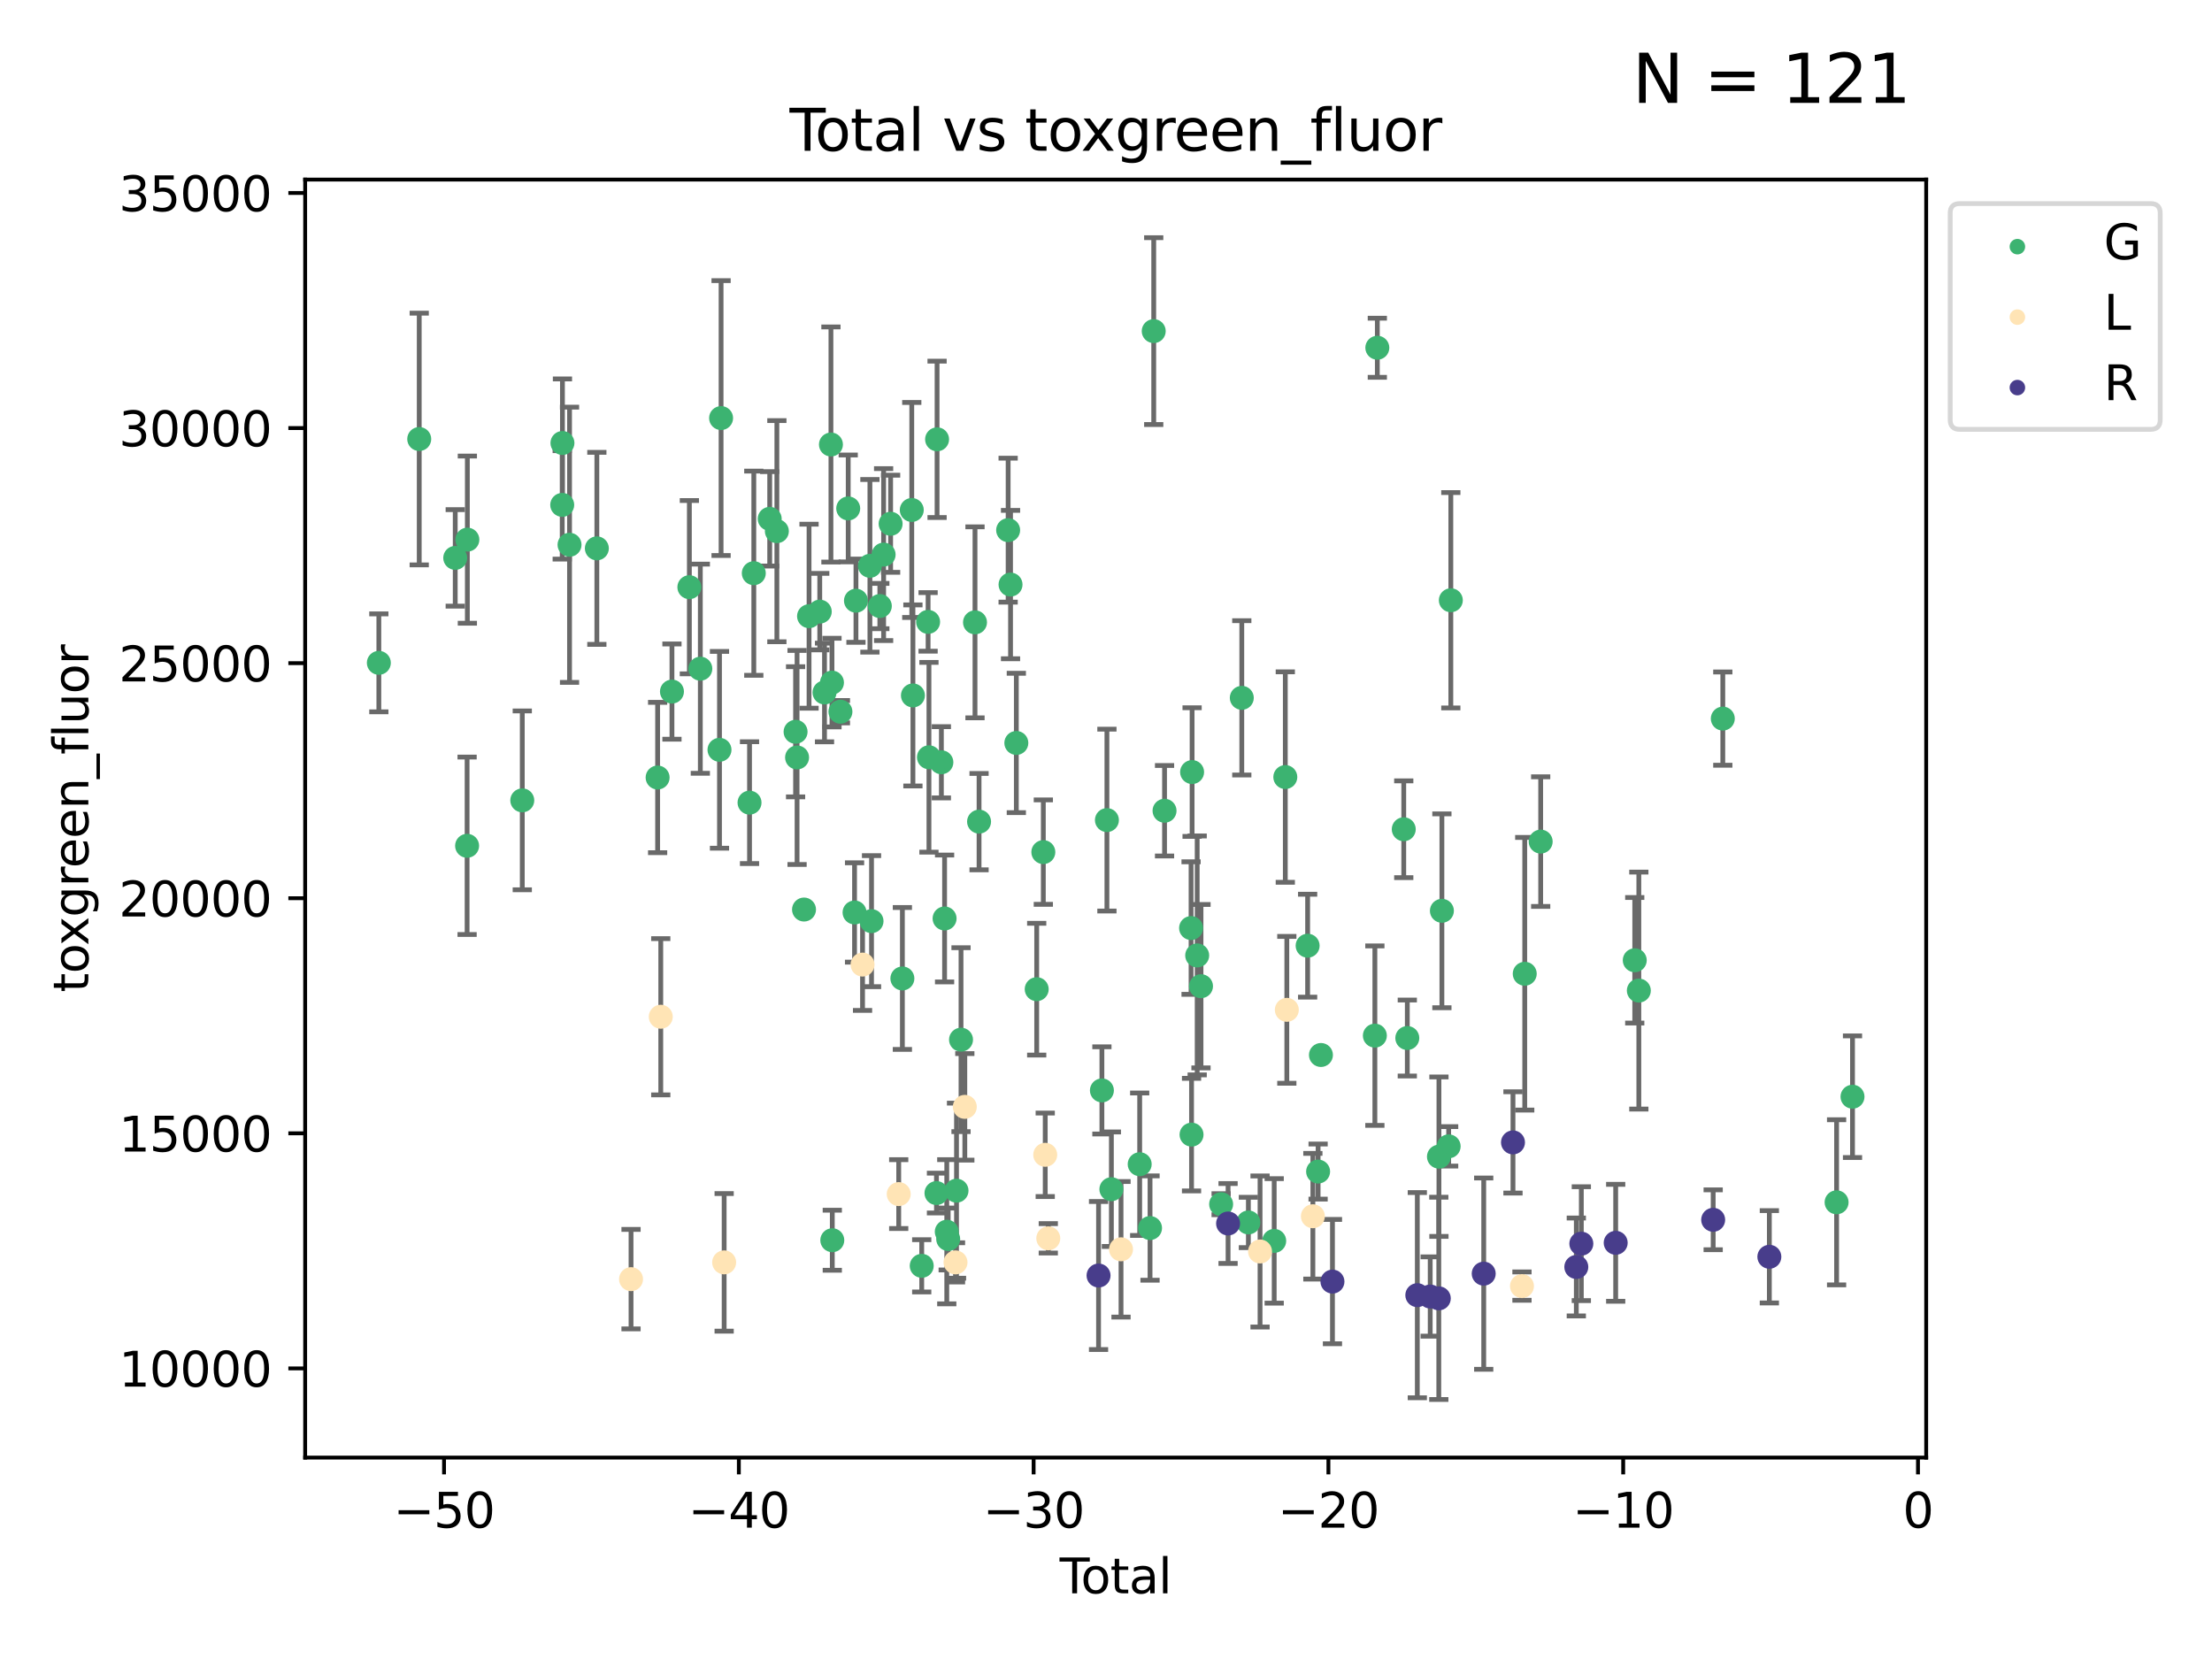 <?xml version="1.0" encoding="utf-8" standalone="no"?>
<!DOCTYPE svg PUBLIC "-//W3C//DTD SVG 1.1//EN"
  "http://www.w3.org/Graphics/SVG/1.1/DTD/svg11.dtd">
<svg xmlns:xlink="http://www.w3.org/1999/xlink" width="460.8pt" height="345.6pt" viewBox="0 0 460.8 345.6" xmlns="http://www.w3.org/2000/svg" version="1.1">
 <defs>
  <style type="text/css">*{stroke-linejoin: round; stroke-linecap: butt}</style>
 </defs>
 <g id="figure_1">
  <g id="patch_1">
   <path d="M 0 345.6 
L 460.8 345.6 
L 460.8 0 
L 0 0 
z
" style="fill: #ffffff"/>
  </g>
  <g id="axes_1">
   <g id="patch_2">
    <path d="M 63.571 303.64 
L 401.26 303.64 
L 401.26 37.411 
L 63.571 37.411 
z
" style="fill: #ffffff"/>
   </g>
   <g id="PathCollection_1">
    <defs>
     <path id="m217f1ad5d8" d="M 0 1.118 
C 0.297 1.118 0.581 1 0.791 0.791 
C 1 0.581 1.118 0.297 1.118 0 
C 1.118 -0.297 1 -0.581 0.791 -0.791 
C 0.581 -1 0.297 -1.118 0 -1.118 
C -0.297 -1.118 -0.581 -1 -0.791 -0.791 
C -1 -0.581 -1.118 -0.297 -1.118 0 
C -1.118 0.297 -1 0.581 -0.791 0.791 
C -0.581 1 -0.297 1.118 0 1.118 
z
" style="stroke: #3cb371"/>
    </defs>
    <g clip-path="url(#pf126a90479)">
     <use xlink:href="#m217f1ad5d8" x="78.921" y="138.082" style="fill: #3cb371; stroke: #3cb371"/>
     <use xlink:href="#m217f1ad5d8" x="87.333" y="91.457" style="fill: #3cb371; stroke: #3cb371"/>
     <use xlink:href="#m217f1ad5d8" x="94.833" y="116.22" style="fill: #3cb371; stroke: #3cb371"/>
     <use xlink:href="#m217f1ad5d8" x="97.306" y="176.195" style="fill: #3cb371; stroke: #3cb371"/>
     <use xlink:href="#m217f1ad5d8" x="97.36" y="112.416" style="fill: #3cb371; stroke: #3cb371"/>
     <use xlink:href="#m217f1ad5d8" x="108.799" y="166.729" style="fill: #3cb371; stroke: #3cb371"/>
     <use xlink:href="#m217f1ad5d8" x="117.12" y="105.179" style="fill: #3cb371; stroke: #3cb371"/>
     <use xlink:href="#m217f1ad5d8" x="117.168" y="92.284" style="fill: #3cb371; stroke: #3cb371"/>
     <use xlink:href="#m217f1ad5d8" x="118.645" y="113.485" style="fill: #3cb371; stroke: #3cb371"/>
     <use xlink:href="#m217f1ad5d8" x="124.335" y="114.232" style="fill: #3cb371; stroke: #3cb371"/>
     <use xlink:href="#m217f1ad5d8" x="136.994" y="161.973" style="fill: #3cb371; stroke: #3cb371"/>
     <use xlink:href="#m217f1ad5d8" x="139.981" y="144.067" style="fill: #3cb371; stroke: #3cb371"/>
     <use xlink:href="#m217f1ad5d8" x="143.608" y="122.319" style="fill: #3cb371; stroke: #3cb371"/>
     <use xlink:href="#m217f1ad5d8" x="145.892" y="139.3" style="fill: #3cb371; stroke: #3cb371"/>
     <use xlink:href="#m217f1ad5d8" x="149.884" y="156.199" style="fill: #3cb371; stroke: #3cb371"/>
     <use xlink:href="#m217f1ad5d8" x="150.216" y="87.092" style="fill: #3cb371; stroke: #3cb371"/>
     <use xlink:href="#m217f1ad5d8" x="156.141" y="167.205" style="fill: #3cb371; stroke: #3cb371"/>
     <use xlink:href="#m217f1ad5d8" x="157.03" y="119.408" style="fill: #3cb371; stroke: #3cb371"/>
     <use xlink:href="#m217f1ad5d8" x="160.344" y="108.082" style="fill: #3cb371; stroke: #3cb371"/>
     <use xlink:href="#m217f1ad5d8" x="161.836" y="110.657" style="fill: #3cb371; stroke: #3cb371"/>
     <use xlink:href="#m217f1ad5d8" x="165.734" y="152.447" style="fill: #3cb371; stroke: #3cb371"/>
     <use xlink:href="#m217f1ad5d8" x="166.045" y="157.793" style="fill: #3cb371; stroke: #3cb371"/>
     <use xlink:href="#m217f1ad5d8" x="167.492" y="189.473" style="fill: #3cb371; stroke: #3cb371"/>
     <use xlink:href="#m217f1ad5d8" x="168.539" y="128.364" style="fill: #3cb371; stroke: #3cb371"/>
     <use xlink:href="#m217f1ad5d8" x="170.77" y="127.413" style="fill: #3cb371; stroke: #3cb371"/>
     <use xlink:href="#m217f1ad5d8" x="171.762" y="144.258" style="fill: #3cb371; stroke: #3cb371"/>
     <use xlink:href="#m217f1ad5d8" x="173.099" y="92.597" style="fill: #3cb371; stroke: #3cb371"/>
     <use xlink:href="#m217f1ad5d8" x="173.315" y="142.197" style="fill: #3cb371; stroke: #3cb371"/>
     <use xlink:href="#m217f1ad5d8" x="173.382" y="258.361" style="fill: #3cb371; stroke: #3cb371"/>
     <use xlink:href="#m217f1ad5d8" x="175.076" y="148.26" style="fill: #3cb371; stroke: #3cb371"/>
     <use xlink:href="#m217f1ad5d8" x="176.699" y="105.916" style="fill: #3cb371; stroke: #3cb371"/>
     <use xlink:href="#m217f1ad5d8" x="178.02" y="190.084" style="fill: #3cb371; stroke: #3cb371"/>
     <use xlink:href="#m217f1ad5d8" x="178.313" y="125.134" style="fill: #3cb371; stroke: #3cb371"/>
     <use xlink:href="#m217f1ad5d8" x="181.219" y="117.87" style="fill: #3cb371; stroke: #3cb371"/>
     <use xlink:href="#m217f1ad5d8" x="181.555" y="191.893" style="fill: #3cb371; stroke: #3cb371"/>
     <use xlink:href="#m217f1ad5d8" x="183.285" y="126.25" style="fill: #3cb371; stroke: #3cb371"/>
     <use xlink:href="#m217f1ad5d8" x="184.073" y="115.534" style="fill: #3cb371; stroke: #3cb371"/>
     <use xlink:href="#m217f1ad5d8" x="185.532" y="109.108" style="fill: #3cb371; stroke: #3cb371"/>
     <use xlink:href="#m217f1ad5d8" x="187.982" y="203.83" style="fill: #3cb371; stroke: #3cb371"/>
     <use xlink:href="#m217f1ad5d8" x="189.939" y="106.237" style="fill: #3cb371; stroke: #3cb371"/>
     <use xlink:href="#m217f1ad5d8" x="190.18" y="144.872" style="fill: #3cb371; stroke: #3cb371"/>
     <use xlink:href="#m217f1ad5d8" x="192.012" y="263.694" style="fill: #3cb371; stroke: #3cb371"/>
     <use xlink:href="#m217f1ad5d8" x="193.341" y="129.551" style="fill: #3cb371; stroke: #3cb371"/>
     <use xlink:href="#m217f1ad5d8" x="193.518" y="157.755" style="fill: #3cb371; stroke: #3cb371"/>
     <use xlink:href="#m217f1ad5d8" x="195.085" y="248.538" style="fill: #3cb371; stroke: #3cb371"/>
     <use xlink:href="#m217f1ad5d8" x="195.211" y="91.518" style="fill: #3cb371; stroke: #3cb371"/>
     <use xlink:href="#m217f1ad5d8" x="196.106" y="158.797" style="fill: #3cb371; stroke: #3cb371"/>
     <use xlink:href="#m217f1ad5d8" x="196.774" y="191.335" style="fill: #3cb371; stroke: #3cb371"/>
     <use xlink:href="#m217f1ad5d8" x="197.23" y="256.592" style="fill: #3cb371; stroke: #3cb371"/>
     <use xlink:href="#m217f1ad5d8" x="197.526" y="258.108" style="fill: #3cb371; stroke: #3cb371"/>
     <use xlink:href="#m217f1ad5d8" x="199.261" y="248.038" style="fill: #3cb371; stroke: #3cb371"/>
     <use xlink:href="#m217f1ad5d8" x="200.198" y="216.581" style="fill: #3cb371; stroke: #3cb371"/>
     <use xlink:href="#m217f1ad5d8" x="203.112" y="129.646" style="fill: #3cb371; stroke: #3cb371"/>
     <use xlink:href="#m217f1ad5d8" x="203.957" y="171.161" style="fill: #3cb371; stroke: #3cb371"/>
     <use xlink:href="#m217f1ad5d8" x="210.014" y="110.441" style="fill: #3cb371; stroke: #3cb371"/>
     <use xlink:href="#m217f1ad5d8" x="210.514" y="121.776" style="fill: #3cb371; stroke: #3cb371"/>
     <use xlink:href="#m217f1ad5d8" x="211.721" y="154.771" style="fill: #3cb371; stroke: #3cb371"/>
     <use xlink:href="#m217f1ad5d8" x="215.964" y="206.064" style="fill: #3cb371; stroke: #3cb371"/>
     <use xlink:href="#m217f1ad5d8" x="217.345" y="177.509" style="fill: #3cb371; stroke: #3cb371"/>
     <use xlink:href="#m217f1ad5d8" x="229.547" y="227.153" style="fill: #3cb371; stroke: #3cb371"/>
     <use xlink:href="#m217f1ad5d8" x="230.591" y="170.84" style="fill: #3cb371; stroke: #3cb371"/>
     <use xlink:href="#m217f1ad5d8" x="231.521" y="247.733" style="fill: #3cb371; stroke: #3cb371"/>
     <use xlink:href="#m217f1ad5d8" x="237.418" y="242.525" style="fill: #3cb371; stroke: #3cb371"/>
     <use xlink:href="#m217f1ad5d8" x="239.574" y="255.825" style="fill: #3cb371; stroke: #3cb371"/>
     <use xlink:href="#m217f1ad5d8" x="240.342" y="68.975" style="fill: #3cb371; stroke: #3cb371"/>
     <use xlink:href="#m217f1ad5d8" x="242.595" y="168.892" style="fill: #3cb371; stroke: #3cb371"/>
     <use xlink:href="#m217f1ad5d8" x="248.122" y="193.331" style="fill: #3cb371; stroke: #3cb371"/>
     <use xlink:href="#m217f1ad5d8" x="248.22" y="236.364" style="fill: #3cb371; stroke: #3cb371"/>
     <use xlink:href="#m217f1ad5d8" x="248.335" y="160.835" style="fill: #3cb371; stroke: #3cb371"/>
     <use xlink:href="#m217f1ad5d8" x="249.397" y="199.033" style="fill: #3cb371; stroke: #3cb371"/>
     <use xlink:href="#m217f1ad5d8" x="250.191" y="205.441" style="fill: #3cb371; stroke: #3cb371"/>
     <use xlink:href="#m217f1ad5d8" x="254.384" y="250.858" style="fill: #3cb371; stroke: #3cb371"/>
     <use xlink:href="#m217f1ad5d8" x="258.689" y="145.372" style="fill: #3cb371; stroke: #3cb371"/>
     <use xlink:href="#m217f1ad5d8" x="260.061" y="254.659" style="fill: #3cb371; stroke: #3cb371"/>
     <use xlink:href="#m217f1ad5d8" x="265.44" y="258.501" style="fill: #3cb371; stroke: #3cb371"/>
     <use xlink:href="#m217f1ad5d8" x="267.753" y="161.875" style="fill: #3cb371; stroke: #3cb371"/>
     <use xlink:href="#m217f1ad5d8" x="272.404" y="197.006" style="fill: #3cb371; stroke: #3cb371"/>
     <use xlink:href="#m217f1ad5d8" x="274.586" y="244.058" style="fill: #3cb371; stroke: #3cb371"/>
     <use xlink:href="#m217f1ad5d8" x="275.176" y="219.773" style="fill: #3cb371; stroke: #3cb371"/>
     <use xlink:href="#m217f1ad5d8" x="286.41" y="215.741" style="fill: #3cb371; stroke: #3cb371"/>
     <use xlink:href="#m217f1ad5d8" x="286.923" y="72.441" style="fill: #3cb371; stroke: #3cb371"/>
     <use xlink:href="#m217f1ad5d8" x="292.428" y="172.748" style="fill: #3cb371; stroke: #3cb371"/>
     <use xlink:href="#m217f1ad5d8" x="293.167" y="216.24" style="fill: #3cb371; stroke: #3cb371"/>
     <use xlink:href="#m217f1ad5d8" x="299.758" y="240.954" style="fill: #3cb371; stroke: #3cb371"/>
     <use xlink:href="#m217f1ad5d8" x="300.374" y="189.737" style="fill: #3cb371; stroke: #3cb371"/>
     <use xlink:href="#m217f1ad5d8" x="301.782" y="238.803" style="fill: #3cb371; stroke: #3cb371"/>
     <use xlink:href="#m217f1ad5d8" x="302.234" y="125.044" style="fill: #3cb371; stroke: #3cb371"/>
     <use xlink:href="#m217f1ad5d8" x="317.631" y="202.851" style="fill: #3cb371; stroke: #3cb371"/>
     <use xlink:href="#m217f1ad5d8" x="320.952" y="175.321" style="fill: #3cb371; stroke: #3cb371"/>
     <use xlink:href="#m217f1ad5d8" x="340.549" y="200.042" style="fill: #3cb371; stroke: #3cb371"/>
     <use xlink:href="#m217f1ad5d8" x="341.4" y="206.355" style="fill: #3cb371; stroke: #3cb371"/>
     <use xlink:href="#m217f1ad5d8" x="358.892" y="149.698" style="fill: #3cb371; stroke: #3cb371"/>
     <use xlink:href="#m217f1ad5d8" x="382.596" y="250.462" style="fill: #3cb371; stroke: #3cb371"/>
     <use xlink:href="#m217f1ad5d8" x="385.911" y="228.464" style="fill: #3cb371; stroke: #3cb371"/>
    </g>
   </g>
   <g id="PathCollection_2">
    <defs>
     <path id="m2e293fdd74" d="M 0 1.118 
C 0.297 1.118 0.581 1 0.791 0.791 
C 1 0.581 1.118 0.297 1.118 0 
C 1.118 -0.297 1 -0.581 0.791 -0.791 
C 0.581 -1 0.297 -1.118 0 -1.118 
C -0.297 -1.118 -0.581 -1 -0.791 -0.791 
C -1 -0.581 -1.118 -0.297 -1.118 0 
C -1.118 0.297 -1 0.581 -0.791 0.791 
C -0.581 1 -0.297 1.118 0 1.118 
z
" style="stroke: #ffe4b5"/>
    </defs>
    <g clip-path="url(#pf126a90479)">
     <use xlink:href="#m2e293fdd74" x="131.456" y="266.469" style="fill: #ffe4b5; stroke: #ffe4b5"/>
     <use xlink:href="#m2e293fdd74" x="137.65" y="211.806" style="fill: #ffe4b5; stroke: #ffe4b5"/>
     <use xlink:href="#m2e293fdd74" x="150.854" y="262.975" style="fill: #ffe4b5; stroke: #ffe4b5"/>
     <use xlink:href="#m2e293fdd74" x="179.684" y="200.943" style="fill: #ffe4b5; stroke: #ffe4b5"/>
     <use xlink:href="#m2e293fdd74" x="187.219" y="248.75" style="fill: #ffe4b5; stroke: #ffe4b5"/>
     <use xlink:href="#m2e293fdd74" x="199.05" y="262.979" style="fill: #ffe4b5; stroke: #ffe4b5"/>
     <use xlink:href="#m2e293fdd74" x="200.989" y="230.579" style="fill: #ffe4b5; stroke: #ffe4b5"/>
     <use xlink:href="#m2e293fdd74" x="217.74" y="240.566" style="fill: #ffe4b5; stroke: #ffe4b5"/>
     <use xlink:href="#m2e293fdd74" x="218.377" y="257.965" style="fill: #ffe4b5; stroke: #ffe4b5"/>
     <use xlink:href="#m2e293fdd74" x="233.529" y="260.254" style="fill: #ffe4b5; stroke: #ffe4b5"/>
     <use xlink:href="#m2e293fdd74" x="262.492" y="260.707" style="fill: #ffe4b5; stroke: #ffe4b5"/>
     <use xlink:href="#m2e293fdd74" x="268.069" y="210.366" style="fill: #ffe4b5; stroke: #ffe4b5"/>
     <use xlink:href="#m2e293fdd74" x="273.496" y="253.365" style="fill: #ffe4b5; stroke: #ffe4b5"/>
     <use xlink:href="#m2e293fdd74" x="317.053" y="267.917" style="fill: #ffe4b5; stroke: #ffe4b5"/>
    </g>
   </g>
   <g id="PathCollection_3">
    <defs>
     <path id="mc709586713" d="M 0 1.118 
C 0.297 1.118 0.581 1 0.791 0.791 
C 1 0.581 1.118 0.297 1.118 0 
C 1.118 -0.297 1 -0.581 0.791 -0.791 
C 0.581 -1 0.297 -1.118 0 -1.118 
C -0.297 -1.118 -0.581 -1 -0.791 -0.791 
C -1 -0.581 -1.118 -0.297 -1.118 0 
C -1.118 0.297 -1 0.581 -0.791 0.791 
C -0.581 1 -0.297 1.118 0 1.118 
z
" style="stroke: #483d8b"/>
    </defs>
    <g clip-path="url(#pf126a90479)">
     <use xlink:href="#mc709586713" x="228.848" y="265.714" style="fill: #483d8b; stroke: #483d8b"/>
     <use xlink:href="#mc709586713" x="255.832" y="254.876" style="fill: #483d8b; stroke: #483d8b"/>
     <use xlink:href="#mc709586713" x="277.575" y="266.98" style="fill: #483d8b; stroke: #483d8b"/>
     <use xlink:href="#mc709586713" x="295.253" y="269.807" style="fill: #483d8b; stroke: #483d8b"/>
     <use xlink:href="#mc709586713" x="297.939" y="270.087" style="fill: #483d8b; stroke: #483d8b"/>
     <use xlink:href="#mc709586713" x="299.728" y="270.471" style="fill: #483d8b; stroke: #483d8b"/>
     <use xlink:href="#mc709586713" x="309.085" y="265.323" style="fill: #483d8b; stroke: #483d8b"/>
     <use xlink:href="#mc709586713" x="315.182" y="237.985" style="fill: #483d8b; stroke: #483d8b"/>
     <use xlink:href="#mc709586713" x="328.374" y="263.933" style="fill: #483d8b; stroke: #483d8b"/>
     <use xlink:href="#mc709586713" x="329.42" y="259.077" style="fill: #483d8b; stroke: #483d8b"/>
     <use xlink:href="#mc709586713" x="336.578" y="258.899" style="fill: #483d8b; stroke: #483d8b"/>
     <use xlink:href="#mc709586713" x="356.885" y="254.106" style="fill: #483d8b; stroke: #483d8b"/>
     <use xlink:href="#mc709586713" x="368.589" y="261.81" style="fill: #483d8b; stroke: #483d8b"/>
    </g>
   </g>
   <g id="matplotlib.axis_1">
    <g id="xtick_1">
     <g id="line2d_1">
      <defs>
       <path id="m576c7f6ae1" d="M 0 0 
L 0 3.5 
" style="stroke: #000000; stroke-width: 0.8"/>
      </defs>
      <g>
       <use xlink:href="#m576c7f6ae1" x="92.502" y="303.64" style="stroke: #000000; stroke-width: 0.8"/>
      </g>
     </g>
     <g id="text_1">
      <!-- −50 -->
      <g transform="translate(81.949 318.238)scale(0.1 -0.1)">
       <defs>
        <path id="DejaVuSans-2212" d="M 678 2272 
L 4684 2272 
L 4684 1741 
L 678 1741 
L 678 2272 
z
" transform="scale(0.016)"/>
        <path id="DejaVuSans-35" d="M 691 4666 
L 3169 4666 
L 3169 4134 
L 1269 4134 
L 1269 2991 
Q 1406 3038 1543 3061 
Q 1681 3084 1819 3084 
Q 2600 3084 3056 2656 
Q 3513 2228 3513 1497 
Q 3513 744 3044 326 
Q 2575 -91 1722 -91 
Q 1428 -91 1123 -41 
Q 819 9 494 109 
L 494 744 
Q 775 591 1075 516 
Q 1375 441 1709 441 
Q 2250 441 2565 725 
Q 2881 1009 2881 1497 
Q 2881 1984 2565 2268 
Q 2250 2553 1709 2553 
Q 1456 2553 1204 2497 
Q 953 2441 691 2322 
L 691 4666 
z
" transform="scale(0.016)"/>
        <path id="DejaVuSans-30" d="M 2034 4250 
Q 1547 4250 1301 3770 
Q 1056 3291 1056 2328 
Q 1056 1369 1301 889 
Q 1547 409 2034 409 
Q 2525 409 2770 889 
Q 3016 1369 3016 2328 
Q 3016 3291 2770 3770 
Q 2525 4250 2034 4250 
z
M 2034 4750 
Q 2819 4750 3233 4129 
Q 3647 3509 3647 2328 
Q 3647 1150 3233 529 
Q 2819 -91 2034 -91 
Q 1250 -91 836 529 
Q 422 1150 422 2328 
Q 422 3509 836 4129 
Q 1250 4750 2034 4750 
z
" transform="scale(0.016)"/>
       </defs>
       <use xlink:href="#DejaVuSans-2212"/>
       <use xlink:href="#DejaVuSans-35" x="83.789"/>
       <use xlink:href="#DejaVuSans-30" x="147.412"/>
      </g>
     </g>
    </g>
    <g id="xtick_2">
     <g id="line2d_2">
      <g>
       <use xlink:href="#m576c7f6ae1" x="153.912" y="303.64" style="stroke: #000000; stroke-width: 0.8"/>
      </g>
     </g>
     <g id="text_2">
      <!-- −40 -->
      <g transform="translate(143.359 318.238)scale(0.1 -0.1)">
       <defs>
        <path id="DejaVuSans-34" d="M 2419 4116 
L 825 1625 
L 2419 1625 
L 2419 4116 
z
M 2253 4666 
L 3047 4666 
L 3047 1625 
L 3713 1625 
L 3713 1100 
L 3047 1100 
L 3047 0 
L 2419 0 
L 2419 1100 
L 313 1100 
L 313 1709 
L 2253 4666 
z
" transform="scale(0.016)"/>
       </defs>
       <use xlink:href="#DejaVuSans-2212"/>
       <use xlink:href="#DejaVuSans-34" x="83.789"/>
       <use xlink:href="#DejaVuSans-30" x="147.412"/>
      </g>
     </g>
    </g>
    <g id="xtick_3">
     <g id="line2d_3">
      <g>
       <use xlink:href="#m576c7f6ae1" x="215.322" y="303.64" style="stroke: #000000; stroke-width: 0.8"/>
      </g>
     </g>
     <g id="text_3">
      <!-- −30 -->
      <g transform="translate(204.77 318.238)scale(0.1 -0.1)">
       <defs>
        <path id="DejaVuSans-33" d="M 2597 2516 
Q 3050 2419 3304 2112 
Q 3559 1806 3559 1356 
Q 3559 666 3084 287 
Q 2609 -91 1734 -91 
Q 1441 -91 1130 -33 
Q 819 25 488 141 
L 488 750 
Q 750 597 1062 519 
Q 1375 441 1716 441 
Q 2309 441 2620 675 
Q 2931 909 2931 1356 
Q 2931 1769 2642 2001 
Q 2353 2234 1838 2234 
L 1294 2234 
L 1294 2753 
L 1863 2753 
Q 2328 2753 2575 2939 
Q 2822 3125 2822 3475 
Q 2822 3834 2567 4026 
Q 2313 4219 1838 4219 
Q 1578 4219 1281 4162 
Q 984 4106 628 3988 
L 628 4550 
Q 988 4650 1302 4700 
Q 1616 4750 1894 4750 
Q 2613 4750 3031 4423 
Q 3450 4097 3450 3541 
Q 3450 3153 3228 2886 
Q 3006 2619 2597 2516 
z
" transform="scale(0.016)"/>
       </defs>
       <use xlink:href="#DejaVuSans-2212"/>
       <use xlink:href="#DejaVuSans-33" x="83.789"/>
       <use xlink:href="#DejaVuSans-30" x="147.412"/>
      </g>
     </g>
    </g>
    <g id="xtick_4">
     <g id="line2d_4">
      <g>
       <use xlink:href="#m576c7f6ae1" x="276.732" y="303.64" style="stroke: #000000; stroke-width: 0.8"/>
      </g>
     </g>
     <g id="text_4">
      <!-- −20 -->
      <g transform="translate(266.18 318.238)scale(0.1 -0.1)">
       <defs>
        <path id="DejaVuSans-32" d="M 1228 531 
L 3431 531 
L 3431 0 
L 469 0 
L 469 531 
Q 828 903 1448 1529 
Q 2069 2156 2228 2338 
Q 2531 2678 2651 2914 
Q 2772 3150 2772 3378 
Q 2772 3750 2511 3984 
Q 2250 4219 1831 4219 
Q 1534 4219 1204 4116 
Q 875 4013 500 3803 
L 500 4441 
Q 881 4594 1212 4672 
Q 1544 4750 1819 4750 
Q 2544 4750 2975 4387 
Q 3406 4025 3406 3419 
Q 3406 3131 3298 2873 
Q 3191 2616 2906 2266 
Q 2828 2175 2409 1742 
Q 1991 1309 1228 531 
z
" transform="scale(0.016)"/>
       </defs>
       <use xlink:href="#DejaVuSans-2212"/>
       <use xlink:href="#DejaVuSans-32" x="83.789"/>
       <use xlink:href="#DejaVuSans-30" x="147.412"/>
      </g>
     </g>
    </g>
    <g id="xtick_5">
     <g id="line2d_5">
      <g>
       <use xlink:href="#m576c7f6ae1" x="338.142" y="303.64" style="stroke: #000000; stroke-width: 0.8"/>
      </g>
     </g>
     <g id="text_5">
      <!-- −10 -->
      <g transform="translate(327.59 318.238)scale(0.1 -0.1)">
       <defs>
        <path id="DejaVuSans-31" d="M 794 531 
L 1825 531 
L 1825 4091 
L 703 3866 
L 703 4441 
L 1819 4666 
L 2450 4666 
L 2450 531 
L 3481 531 
L 3481 0 
L 794 0 
L 794 531 
z
" transform="scale(0.016)"/>
       </defs>
       <use xlink:href="#DejaVuSans-2212"/>
       <use xlink:href="#DejaVuSans-31" x="83.789"/>
       <use xlink:href="#DejaVuSans-30" x="147.412"/>
      </g>
     </g>
    </g>
    <g id="xtick_6">
     <g id="line2d_6">
      <g>
       <use xlink:href="#m576c7f6ae1" x="399.552" y="303.64" style="stroke: #000000; stroke-width: 0.8"/>
      </g>
     </g>
     <g id="text_6">
      <!-- 0 -->
      <g transform="translate(396.371 318.238)scale(0.1 -0.1)">
       <use xlink:href="#DejaVuSans-30"/>
      </g>
     </g>
    </g>
    <g id="text_7">
     <!-- Total -->
     <g transform="translate(220.739 331.917)scale(0.1 -0.1)">
      <defs>
       <path id="DejaVuSans-54" d="M -19 4666 
L 3928 4666 
L 3928 4134 
L 2272 4134 
L 2272 0 
L 1638 0 
L 1638 4134 
L -19 4134 
L -19 4666 
z
" transform="scale(0.016)"/>
       <path id="DejaVuSans-6f" d="M 1959 3097 
Q 1497 3097 1228 2736 
Q 959 2375 959 1747 
Q 959 1119 1226 758 
Q 1494 397 1959 397 
Q 2419 397 2687 759 
Q 2956 1122 2956 1747 
Q 2956 2369 2687 2733 
Q 2419 3097 1959 3097 
z
M 1959 3584 
Q 2709 3584 3137 3096 
Q 3566 2609 3566 1747 
Q 3566 888 3137 398 
Q 2709 -91 1959 -91 
Q 1206 -91 779 398 
Q 353 888 353 1747 
Q 353 2609 779 3096 
Q 1206 3584 1959 3584 
z
" transform="scale(0.016)"/>
       <path id="DejaVuSans-74" d="M 1172 4494 
L 1172 3500 
L 2356 3500 
L 2356 3053 
L 1172 3053 
L 1172 1153 
Q 1172 725 1289 603 
Q 1406 481 1766 481 
L 2356 481 
L 2356 0 
L 1766 0 
Q 1100 0 847 248 
Q 594 497 594 1153 
L 594 3053 
L 172 3053 
L 172 3500 
L 594 3500 
L 594 4494 
L 1172 4494 
z
" transform="scale(0.016)"/>
       <path id="DejaVuSans-61" d="M 2194 1759 
Q 1497 1759 1228 1600 
Q 959 1441 959 1056 
Q 959 750 1161 570 
Q 1363 391 1709 391 
Q 2188 391 2477 730 
Q 2766 1069 2766 1631 
L 2766 1759 
L 2194 1759 
z
M 3341 1997 
L 3341 0 
L 2766 0 
L 2766 531 
Q 2569 213 2275 61 
Q 1981 -91 1556 -91 
Q 1019 -91 701 211 
Q 384 513 384 1019 
Q 384 1609 779 1909 
Q 1175 2209 1959 2209 
L 2766 2209 
L 2766 2266 
Q 2766 2663 2505 2880 
Q 2244 3097 1772 3097 
Q 1472 3097 1187 3025 
Q 903 2953 641 2809 
L 641 3341 
Q 956 3463 1253 3523 
Q 1550 3584 1831 3584 
Q 2591 3584 2966 3190 
Q 3341 2797 3341 1997 
z
" transform="scale(0.016)"/>
       <path id="DejaVuSans-6c" d="M 603 4863 
L 1178 4863 
L 1178 0 
L 603 0 
L 603 4863 
z
" transform="scale(0.016)"/>
      </defs>
      <use xlink:href="#DejaVuSans-54"/>
      <use xlink:href="#DejaVuSans-6f" x="44.084"/>
      <use xlink:href="#DejaVuSans-74" x="105.266"/>
      <use xlink:href="#DejaVuSans-61" x="144.475"/>
      <use xlink:href="#DejaVuSans-6c" x="205.754"/>
     </g>
    </g>
   </g>
   <g id="matplotlib.axis_2">
    <g id="ytick_1">
     <g id="line2d_7">
      <defs>
       <path id="m13f670a615" d="M 0 0 
L -3.5 0 
" style="stroke: #000000; stroke-width: 0.8"/>
      </defs>
      <g>
       <use xlink:href="#m13f670a615" x="63.571" y="285.061" style="stroke: #000000; stroke-width: 0.8"/>
      </g>
     </g>
     <g id="text_8">
      <!-- 10000 -->
      <g transform="translate(24.759 288.86)scale(0.1 -0.1)">
       <use xlink:href="#DejaVuSans-31"/>
       <use xlink:href="#DejaVuSans-30" x="63.623"/>
       <use xlink:href="#DejaVuSans-30" x="127.246"/>
       <use xlink:href="#DejaVuSans-30" x="190.869"/>
       <use xlink:href="#DejaVuSans-30" x="254.492"/>
      </g>
     </g>
    </g>
    <g id="ytick_2">
     <g id="line2d_8">
      <g>
       <use xlink:href="#m13f670a615" x="63.571" y="236.089" style="stroke: #000000; stroke-width: 0.8"/>
      </g>
     </g>
     <g id="text_9">
      <!-- 15000 -->
      <g transform="translate(24.759 239.888)scale(0.1 -0.1)">
       <use xlink:href="#DejaVuSans-31"/>
       <use xlink:href="#DejaVuSans-35" x="63.623"/>
       <use xlink:href="#DejaVuSans-30" x="127.246"/>
       <use xlink:href="#DejaVuSans-30" x="190.869"/>
       <use xlink:href="#DejaVuSans-30" x="254.492"/>
      </g>
     </g>
    </g>
    <g id="ytick_3">
     <g id="line2d_9">
      <g>
       <use xlink:href="#m13f670a615" x="63.571" y="187.117" style="stroke: #000000; stroke-width: 0.8"/>
      </g>
     </g>
     <g id="text_10">
      <!-- 20000 -->
      <g transform="translate(24.759 190.917)scale(0.1 -0.1)">
       <use xlink:href="#DejaVuSans-32"/>
       <use xlink:href="#DejaVuSans-30" x="63.623"/>
       <use xlink:href="#DejaVuSans-30" x="127.246"/>
       <use xlink:href="#DejaVuSans-30" x="190.869"/>
       <use xlink:href="#DejaVuSans-30" x="254.492"/>
      </g>
     </g>
    </g>
    <g id="ytick_4">
     <g id="line2d_10">
      <g>
       <use xlink:href="#m13f670a615" x="63.571" y="138.146" style="stroke: #000000; stroke-width: 0.8"/>
      </g>
     </g>
     <g id="text_11">
      <!-- 25000 -->
      <g transform="translate(24.759 141.945)scale(0.1 -0.1)">
       <use xlink:href="#DejaVuSans-32"/>
       <use xlink:href="#DejaVuSans-35" x="63.623"/>
       <use xlink:href="#DejaVuSans-30" x="127.246"/>
       <use xlink:href="#DejaVuSans-30" x="190.869"/>
       <use xlink:href="#DejaVuSans-30" x="254.492"/>
      </g>
     </g>
    </g>
    <g id="ytick_5">
     <g id="line2d_11">
      <g>
       <use xlink:href="#m13f670a615" x="63.571" y="89.174" style="stroke: #000000; stroke-width: 0.8"/>
      </g>
     </g>
     <g id="text_12">
      <!-- 30000 -->
      <g transform="translate(24.759 92.973)scale(0.1 -0.1)">
       <use xlink:href="#DejaVuSans-33"/>
       <use xlink:href="#DejaVuSans-30" x="63.623"/>
       <use xlink:href="#DejaVuSans-30" x="127.246"/>
       <use xlink:href="#DejaVuSans-30" x="190.869"/>
       <use xlink:href="#DejaVuSans-30" x="254.492"/>
      </g>
     </g>
    </g>
    <g id="ytick_6">
     <g id="line2d_12">
      <g>
       <use xlink:href="#m13f670a615" x="63.571" y="40.202" style="stroke: #000000; stroke-width: 0.8"/>
      </g>
     </g>
     <g id="text_13">
      <!-- 35000 -->
      <g transform="translate(24.759 44.002)scale(0.1 -0.1)">
       <use xlink:href="#DejaVuSans-33"/>
       <use xlink:href="#DejaVuSans-35" x="63.623"/>
       <use xlink:href="#DejaVuSans-30" x="127.246"/>
       <use xlink:href="#DejaVuSans-30" x="190.869"/>
       <use xlink:href="#DejaVuSans-30" x="254.492"/>
      </g>
     </g>
    </g>
    <g id="text_14">
     <!-- toxgreen_fluor -->
     <g transform="translate(18.401 206.72)rotate(-90)scale(0.1 -0.1)">
      <defs>
       <path id="DejaVuSans-78" d="M 3513 3500 
L 2247 1797 
L 3578 0 
L 2900 0 
L 1881 1375 
L 863 0 
L 184 0 
L 1544 1831 
L 300 3500 
L 978 3500 
L 1906 2253 
L 2834 3500 
L 3513 3500 
z
" transform="scale(0.016)"/>
       <path id="DejaVuSans-67" d="M 2906 1791 
Q 2906 2416 2648 2759 
Q 2391 3103 1925 3103 
Q 1463 3103 1205 2759 
Q 947 2416 947 1791 
Q 947 1169 1205 825 
Q 1463 481 1925 481 
Q 2391 481 2648 825 
Q 2906 1169 2906 1791 
z
M 3481 434 
Q 3481 -459 3084 -895 
Q 2688 -1331 1869 -1331 
Q 1566 -1331 1297 -1286 
Q 1028 -1241 775 -1147 
L 775 -588 
Q 1028 -725 1275 -790 
Q 1522 -856 1778 -856 
Q 2344 -856 2625 -561 
Q 2906 -266 2906 331 
L 2906 616 
Q 2728 306 2450 153 
Q 2172 0 1784 0 
Q 1141 0 747 490 
Q 353 981 353 1791 
Q 353 2603 747 3093 
Q 1141 3584 1784 3584 
Q 2172 3584 2450 3431 
Q 2728 3278 2906 2969 
L 2906 3500 
L 3481 3500 
L 3481 434 
z
" transform="scale(0.016)"/>
       <path id="DejaVuSans-72" d="M 2631 2963 
Q 2534 3019 2420 3045 
Q 2306 3072 2169 3072 
Q 1681 3072 1420 2755 
Q 1159 2438 1159 1844 
L 1159 0 
L 581 0 
L 581 3500 
L 1159 3500 
L 1159 2956 
Q 1341 3275 1631 3429 
Q 1922 3584 2338 3584 
Q 2397 3584 2469 3576 
Q 2541 3569 2628 3553 
L 2631 2963 
z
" transform="scale(0.016)"/>
       <path id="DejaVuSans-65" d="M 3597 1894 
L 3597 1613 
L 953 1613 
Q 991 1019 1311 708 
Q 1631 397 2203 397 
Q 2534 397 2845 478 
Q 3156 559 3463 722 
L 3463 178 
Q 3153 47 2828 -22 
Q 2503 -91 2169 -91 
Q 1331 -91 842 396 
Q 353 884 353 1716 
Q 353 2575 817 3079 
Q 1281 3584 2069 3584 
Q 2775 3584 3186 3129 
Q 3597 2675 3597 1894 
z
M 3022 2063 
Q 3016 2534 2758 2815 
Q 2500 3097 2075 3097 
Q 1594 3097 1305 2825 
Q 1016 2553 972 2059 
L 3022 2063 
z
" transform="scale(0.016)"/>
       <path id="DejaVuSans-6e" d="M 3513 2113 
L 3513 0 
L 2938 0 
L 2938 2094 
Q 2938 2591 2744 2837 
Q 2550 3084 2163 3084 
Q 1697 3084 1428 2787 
Q 1159 2491 1159 1978 
L 1159 0 
L 581 0 
L 581 3500 
L 1159 3500 
L 1159 2956 
Q 1366 3272 1645 3428 
Q 1925 3584 2291 3584 
Q 2894 3584 3203 3211 
Q 3513 2838 3513 2113 
z
" transform="scale(0.016)"/>
       <path id="DejaVuSans-5f" d="M 3263 -1063 
L 3263 -1509 
L -63 -1509 
L -63 -1063 
L 3263 -1063 
z
" transform="scale(0.016)"/>
       <path id="DejaVuSans-66" d="M 2375 4863 
L 2375 4384 
L 1825 4384 
Q 1516 4384 1395 4259 
Q 1275 4134 1275 3809 
L 1275 3500 
L 2222 3500 
L 2222 3053 
L 1275 3053 
L 1275 0 
L 697 0 
L 697 3053 
L 147 3053 
L 147 3500 
L 697 3500 
L 697 3744 
Q 697 4328 969 4595 
Q 1241 4863 1831 4863 
L 2375 4863 
z
" transform="scale(0.016)"/>
       <path id="DejaVuSans-75" d="M 544 1381 
L 544 3500 
L 1119 3500 
L 1119 1403 
Q 1119 906 1312 657 
Q 1506 409 1894 409 
Q 2359 409 2629 706 
Q 2900 1003 2900 1516 
L 2900 3500 
L 3475 3500 
L 3475 0 
L 2900 0 
L 2900 538 
Q 2691 219 2414 64 
Q 2138 -91 1772 -91 
Q 1169 -91 856 284 
Q 544 659 544 1381 
z
M 1991 3584 
L 1991 3584 
z
" transform="scale(0.016)"/>
      </defs>
      <use xlink:href="#DejaVuSans-74"/>
      <use xlink:href="#DejaVuSans-6f" x="39.209"/>
      <use xlink:href="#DejaVuSans-78" x="97.266"/>
      <use xlink:href="#DejaVuSans-67" x="156.445"/>
      <use xlink:href="#DejaVuSans-72" x="219.922"/>
      <use xlink:href="#DejaVuSans-65" x="258.785"/>
      <use xlink:href="#DejaVuSans-65" x="320.309"/>
      <use xlink:href="#DejaVuSans-6e" x="381.832"/>
      <use xlink:href="#DejaVuSans-5f" x="445.211"/>
      <use xlink:href="#DejaVuSans-66" x="495.211"/>
      <use xlink:href="#DejaVuSans-6c" x="530.416"/>
      <use xlink:href="#DejaVuSans-75" x="558.199"/>
      <use xlink:href="#DejaVuSans-6f" x="621.578"/>
      <use xlink:href="#DejaVuSans-72" x="682.76"/>
     </g>
    </g>
   </g>
   <g id="LineCollection_1">
    <path d="M 78.921 148.283 
L 78.921 127.882 
" clip-path="url(#pf126a90479)" style="fill: none; stroke: #696969"/>
    <path d="M 87.333 117.677 
L 87.333 65.238 
" clip-path="url(#pf126a90479)" style="fill: none; stroke: #696969"/>
    <path d="M 94.833 126.27 
L 94.833 106.17 
" clip-path="url(#pf126a90479)" style="fill: none; stroke: #696969"/>
    <path d="M 97.306 194.675 
L 97.306 157.714 
" clip-path="url(#pf126a90479)" style="fill: none; stroke: #696969"/>
    <path d="M 97.36 129.828 
L 97.36 95.005 
" clip-path="url(#pf126a90479)" style="fill: none; stroke: #696969"/>
    <path d="M 108.799 185.355 
L 108.799 148.103 
" clip-path="url(#pf126a90479)" style="fill: none; stroke: #696969"/>
    <path d="M 117.12 116.468 
L 117.12 93.889 
" clip-path="url(#pf126a90479)" style="fill: none; stroke: #696969"/>
    <path d="M 117.168 105.628 
L 117.168 78.94 
" clip-path="url(#pf126a90479)" style="fill: none; stroke: #696969"/>
    <path d="M 118.645 142.153 
L 118.645 84.817 
" clip-path="url(#pf126a90479)" style="fill: none; stroke: #696969"/>
    <path d="M 124.335 134.236 
L 124.335 94.227 
" clip-path="url(#pf126a90479)" style="fill: none; stroke: #696969"/>
    <path d="M 136.994 177.632 
L 136.994 146.314 
" clip-path="url(#pf126a90479)" style="fill: none; stroke: #696969"/>
    <path d="M 139.981 153.986 
L 139.981 134.149 
" clip-path="url(#pf126a90479)" style="fill: none; stroke: #696969"/>
    <path d="M 143.608 140.369 
L 143.608 104.269 
" clip-path="url(#pf126a90479)" style="fill: none; stroke: #696969"/>
    <path d="M 145.892 161.086 
L 145.892 117.515 
" clip-path="url(#pf126a90479)" style="fill: none; stroke: #696969"/>
    <path d="M 149.884 176.697 
L 149.884 135.701 
" clip-path="url(#pf126a90479)" style="fill: none; stroke: #696969"/>
    <path d="M 150.216 115.72 
L 150.216 58.464 
" clip-path="url(#pf126a90479)" style="fill: none; stroke: #696969"/>
    <path d="M 156.141 179.896 
L 156.141 154.515 
" clip-path="url(#pf126a90479)" style="fill: none; stroke: #696969"/>
    <path d="M 157.03 140.681 
L 157.03 98.135 
" clip-path="url(#pf126a90479)" style="fill: none; stroke: #696969"/>
    <path d="M 160.344 117.917 
L 160.344 98.247 
" clip-path="url(#pf126a90479)" style="fill: none; stroke: #696969"/>
    <path d="M 161.836 133.691 
L 161.836 87.622 
" clip-path="url(#pf126a90479)" style="fill: none; stroke: #696969"/>
    <path d="M 165.734 166.006 
L 165.734 138.888 
" clip-path="url(#pf126a90479)" style="fill: none; stroke: #696969"/>
    <path d="M 166.045 180.088 
L 166.045 135.499 
" clip-path="url(#pf126a90479)" style="fill: none; stroke: #696969"/>
    <path d="M 167.492 190.206 
L 167.492 188.74 
" clip-path="url(#pf126a90479)" style="fill: none; stroke: #696969"/>
    <path d="M 168.539 147.528 
L 168.539 109.201 
" clip-path="url(#pf126a90479)" style="fill: none; stroke: #696969"/>
    <path d="M 170.77 135.379 
L 170.77 119.448 
" clip-path="url(#pf126a90479)" style="fill: none; stroke: #696969"/>
    <path d="M 171.762 154.533 
L 171.762 133.984 
" clip-path="url(#pf126a90479)" style="fill: none; stroke: #696969"/>
    <path d="M 173.099 117.086 
L 173.099 68.108 
" clip-path="url(#pf126a90479)" style="fill: none; stroke: #696969"/>
    <path d="M 173.315 151.428 
L 173.315 132.966 
" clip-path="url(#pf126a90479)" style="fill: none; stroke: #696969"/>
    <path d="M 173.382 264.614 
L 173.382 252.108 
" clip-path="url(#pf126a90479)" style="fill: none; stroke: #696969"/>
    <path d="M 175.076 150.588 
L 175.076 145.932 
" clip-path="url(#pf126a90479)" style="fill: none; stroke: #696969"/>
    <path d="M 176.699 117.053 
L 176.699 94.779 
" clip-path="url(#pf126a90479)" style="fill: none; stroke: #696969"/>
    <path d="M 178.02 200.431 
L 178.02 179.736 
" clip-path="url(#pf126a90479)" style="fill: none; stroke: #696969"/>
    <path d="M 178.313 133.804 
L 178.313 116.465 
" clip-path="url(#pf126a90479)" style="fill: none; stroke: #696969"/>
    <path d="M 181.219 135.852 
L 181.219 99.888 
" clip-path="url(#pf126a90479)" style="fill: none; stroke: #696969"/>
    <path d="M 181.555 205.542 
L 181.555 178.244 
" clip-path="url(#pf126a90479)" style="fill: none; stroke: #696969"/>
    <path d="M 183.285 130.968 
L 183.285 121.532 
" clip-path="url(#pf126a90479)" style="fill: none; stroke: #696969"/>
    <path d="M 184.073 133.445 
L 184.073 97.623 
" clip-path="url(#pf126a90479)" style="fill: none; stroke: #696969"/>
    <path d="M 185.532 119.224 
L 185.532 98.993 
" clip-path="url(#pf126a90479)" style="fill: none; stroke: #696969"/>
    <path d="M 187.982 218.609 
L 187.982 189.05 
" clip-path="url(#pf126a90479)" style="fill: none; stroke: #696969"/>
    <path d="M 189.939 128.632 
L 189.939 83.841 
" clip-path="url(#pf126a90479)" style="fill: none; stroke: #696969"/>
    <path d="M 190.18 163.728 
L 190.18 126.015 
" clip-path="url(#pf126a90479)" style="fill: none; stroke: #696969"/>
    <path d="M 192.012 269.14 
L 192.012 258.247 
" clip-path="url(#pf126a90479)" style="fill: none; stroke: #696969"/>
    <path d="M 193.341 135.65 
L 193.341 123.453 
" clip-path="url(#pf126a90479)" style="fill: none; stroke: #696969"/>
    <path d="M 193.518 177.52 
L 193.518 137.99 
" clip-path="url(#pf126a90479)" style="fill: none; stroke: #696969"/>
    <path d="M 195.085 252.688 
L 195.085 244.387 
" clip-path="url(#pf126a90479)" style="fill: none; stroke: #696969"/>
    <path d="M 195.211 107.806 
L 195.211 75.229 
" clip-path="url(#pf126a90479)" style="fill: none; stroke: #696969"/>
    <path d="M 196.106 166.219 
L 196.106 151.374 
" clip-path="url(#pf126a90479)" style="fill: none; stroke: #696969"/>
    <path d="M 196.774 204.552 
L 196.774 178.119 
" clip-path="url(#pf126a90479)" style="fill: none; stroke: #696969"/>
    <path d="M 197.23 271.612 
L 197.23 241.573 
" clip-path="url(#pf126a90479)" style="fill: none; stroke: #696969"/>
    <path d="M 197.526 264.556 
L 197.526 251.66 
" clip-path="url(#pf126a90479)" style="fill: none; stroke: #696969"/>
    <path d="M 199.261 266.274 
L 199.261 229.802 
" clip-path="url(#pf126a90479)" style="fill: none; stroke: #696969"/>
    <path d="M 200.198 235.74 
L 200.198 197.422 
" clip-path="url(#pf126a90479)" style="fill: none; stroke: #696969"/>
    <path d="M 203.112 149.541 
L 203.112 109.75 
" clip-path="url(#pf126a90479)" style="fill: none; stroke: #696969"/>
    <path d="M 203.957 181.199 
L 203.957 161.124 
" clip-path="url(#pf126a90479)" style="fill: none; stroke: #696969"/>
    <path d="M 210.014 125.436 
L 210.014 95.447 
" clip-path="url(#pf126a90479)" style="fill: none; stroke: #696969"/>
    <path d="M 210.514 137.231 
L 210.514 106.322 
" clip-path="url(#pf126a90479)" style="fill: none; stroke: #696969"/>
    <path d="M 211.721 169.288 
L 211.721 140.254 
" clip-path="url(#pf126a90479)" style="fill: none; stroke: #696969"/>
    <path d="M 215.964 219.79 
L 215.964 192.337 
" clip-path="url(#pf126a90479)" style="fill: none; stroke: #696969"/>
    <path d="M 217.345 188.389 
L 217.345 166.63 
" clip-path="url(#pf126a90479)" style="fill: none; stroke: #696969"/>
    <path d="M 229.547 236.234 
L 229.547 218.071 
" clip-path="url(#pf126a90479)" style="fill: none; stroke: #696969"/>
    <path d="M 230.591 189.779 
L 230.591 151.901 
" clip-path="url(#pf126a90479)" style="fill: none; stroke: #696969"/>
    <path d="M 231.521 259.657 
L 231.521 235.809 
" clip-path="url(#pf126a90479)" style="fill: none; stroke: #696969"/>
    <path d="M 237.418 257.364 
L 237.418 227.687 
" clip-path="url(#pf126a90479)" style="fill: none; stroke: #696969"/>
    <path d="M 239.574 266.696 
L 239.574 244.953 
" clip-path="url(#pf126a90479)" style="fill: none; stroke: #696969"/>
    <path d="M 240.342 88.438 
L 240.342 49.513 
" clip-path="url(#pf126a90479)" style="fill: none; stroke: #696969"/>
    <path d="M 242.595 178.319 
L 242.595 159.466 
" clip-path="url(#pf126a90479)" style="fill: none; stroke: #696969"/>
    <path d="M 248.122 207.137 
L 248.122 179.526 
" clip-path="url(#pf126a90479)" style="fill: none; stroke: #696969"/>
    <path d="M 248.22 248.092 
L 248.22 224.636 
" clip-path="url(#pf126a90479)" style="fill: none; stroke: #696969"/>
    <path d="M 248.335 174.234 
L 248.335 147.436 
" clip-path="url(#pf126a90479)" style="fill: none; stroke: #696969"/>
    <path d="M 249.397 223.921 
L 249.397 174.146 
" clip-path="url(#pf126a90479)" style="fill: none; stroke: #696969"/>
    <path d="M 250.191 222.462 
L 250.191 188.419 
" clip-path="url(#pf126a90479)" style="fill: none; stroke: #696969"/>
    <path d="M 254.384 253.048 
L 254.384 248.668 
" clip-path="url(#pf126a90479)" style="fill: none; stroke: #696969"/>
    <path d="M 258.689 161.442 
L 258.689 129.301 
" clip-path="url(#pf126a90479)" style="fill: none; stroke: #696969"/>
    <path d="M 260.061 259.902 
L 260.061 249.416 
" clip-path="url(#pf126a90479)" style="fill: none; stroke: #696969"/>
    <path d="M 265.44 271.467 
L 265.44 245.534 
" clip-path="url(#pf126a90479)" style="fill: none; stroke: #696969"/>
    <path d="M 267.753 183.8 
L 267.753 139.951 
" clip-path="url(#pf126a90479)" style="fill: none; stroke: #696969"/>
    <path d="M 272.404 207.726 
L 272.404 186.286 
" clip-path="url(#pf126a90479)" style="fill: none; stroke: #696969"/>
    <path d="M 274.586 249.795 
L 274.586 238.32 
" clip-path="url(#pf126a90479)" style="fill: none; stroke: #696969"/>
    <path d="M 275.176 220.685 
L 275.176 218.86 
" clip-path="url(#pf126a90479)" style="fill: none; stroke: #696969"/>
    <path d="M 286.41 234.434 
L 286.41 197.049 
" clip-path="url(#pf126a90479)" style="fill: none; stroke: #696969"/>
    <path d="M 286.923 78.597 
L 286.923 66.285 
" clip-path="url(#pf126a90479)" style="fill: none; stroke: #696969"/>
    <path d="M 292.428 182.83 
L 292.428 162.667 
" clip-path="url(#pf126a90479)" style="fill: none; stroke: #696969"/>
    <path d="M 293.167 224.154 
L 293.167 208.325 
" clip-path="url(#pf126a90479)" style="fill: none; stroke: #696969"/>
    <path d="M 299.758 257.559 
L 299.758 224.348 
" clip-path="url(#pf126a90479)" style="fill: none; stroke: #696969"/>
    <path d="M 300.374 209.927 
L 300.374 169.546 
" clip-path="url(#pf126a90479)" style="fill: none; stroke: #696969"/>
    <path d="M 301.782 242.912 
L 301.782 234.693 
" clip-path="url(#pf126a90479)" style="fill: none; stroke: #696969"/>
    <path d="M 302.234 147.478 
L 302.234 102.61 
" clip-path="url(#pf126a90479)" style="fill: none; stroke: #696969"/>
    <path d="M 317.631 231.249 
L 317.631 174.454 
" clip-path="url(#pf126a90479)" style="fill: none; stroke: #696969"/>
    <path d="M 320.952 188.82 
L 320.952 161.821 
" clip-path="url(#pf126a90479)" style="fill: none; stroke: #696969"/>
    <path d="M 340.549 213.113 
L 340.549 186.972 
" clip-path="url(#pf126a90479)" style="fill: none; stroke: #696969"/>
    <path d="M 341.4 231.04 
L 341.4 181.671 
" clip-path="url(#pf126a90479)" style="fill: none; stroke: #696969"/>
    <path d="M 358.892 159.411 
L 358.892 139.986 
" clip-path="url(#pf126a90479)" style="fill: none; stroke: #696969"/>
    <path d="M 382.596 267.661 
L 382.596 233.264 
" clip-path="url(#pf126a90479)" style="fill: none; stroke: #696969"/>
    <path d="M 385.911 241.135 
L 385.911 215.794 
" clip-path="url(#pf126a90479)" style="fill: none; stroke: #696969"/>
   </g>
   <g id="line2d_13">
    <defs>
     <path id="m2d500005be" d="M 2 0 
L -2 -0 
" style="stroke: #696969"/>
    </defs>
    <g clip-path="url(#pf126a90479)">
     <use xlink:href="#m2d500005be" x="78.921" y="148.283" style="fill: #696969; stroke: #696969"/>
     <use xlink:href="#m2d500005be" x="87.333" y="117.677" style="fill: #696969; stroke: #696969"/>
     <use xlink:href="#m2d500005be" x="94.833" y="126.27" style="fill: #696969; stroke: #696969"/>
     <use xlink:href="#m2d500005be" x="97.306" y="194.675" style="fill: #696969; stroke: #696969"/>
     <use xlink:href="#m2d500005be" x="97.36" y="129.828" style="fill: #696969; stroke: #696969"/>
     <use xlink:href="#m2d500005be" x="108.799" y="185.355" style="fill: #696969; stroke: #696969"/>
     <use xlink:href="#m2d500005be" x="117.12" y="116.468" style="fill: #696969; stroke: #696969"/>
     <use xlink:href="#m2d500005be" x="117.168" y="105.628" style="fill: #696969; stroke: #696969"/>
     <use xlink:href="#m2d500005be" x="118.645" y="142.153" style="fill: #696969; stroke: #696969"/>
     <use xlink:href="#m2d500005be" x="124.335" y="134.236" style="fill: #696969; stroke: #696969"/>
     <use xlink:href="#m2d500005be" x="136.994" y="177.632" style="fill: #696969; stroke: #696969"/>
     <use xlink:href="#m2d500005be" x="139.981" y="153.986" style="fill: #696969; stroke: #696969"/>
     <use xlink:href="#m2d500005be" x="143.608" y="140.369" style="fill: #696969; stroke: #696969"/>
     <use xlink:href="#m2d500005be" x="145.892" y="161.086" style="fill: #696969; stroke: #696969"/>
     <use xlink:href="#m2d500005be" x="149.884" y="176.697" style="fill: #696969; stroke: #696969"/>
     <use xlink:href="#m2d500005be" x="150.216" y="115.72" style="fill: #696969; stroke: #696969"/>
     <use xlink:href="#m2d500005be" x="156.141" y="179.896" style="fill: #696969; stroke: #696969"/>
     <use xlink:href="#m2d500005be" x="157.03" y="140.681" style="fill: #696969; stroke: #696969"/>
     <use xlink:href="#m2d500005be" x="160.344" y="117.917" style="fill: #696969; stroke: #696969"/>
     <use xlink:href="#m2d500005be" x="161.836" y="133.691" style="fill: #696969; stroke: #696969"/>
     <use xlink:href="#m2d500005be" x="165.734" y="166.006" style="fill: #696969; stroke: #696969"/>
     <use xlink:href="#m2d500005be" x="166.045" y="180.088" style="fill: #696969; stroke: #696969"/>
     <use xlink:href="#m2d500005be" x="167.492" y="190.206" style="fill: #696969; stroke: #696969"/>
     <use xlink:href="#m2d500005be" x="168.539" y="147.528" style="fill: #696969; stroke: #696969"/>
     <use xlink:href="#m2d500005be" x="170.77" y="135.379" style="fill: #696969; stroke: #696969"/>
     <use xlink:href="#m2d500005be" x="171.762" y="154.533" style="fill: #696969; stroke: #696969"/>
     <use xlink:href="#m2d500005be" x="173.099" y="117.086" style="fill: #696969; stroke: #696969"/>
     <use xlink:href="#m2d500005be" x="173.315" y="151.428" style="fill: #696969; stroke: #696969"/>
     <use xlink:href="#m2d500005be" x="173.382" y="264.614" style="fill: #696969; stroke: #696969"/>
     <use xlink:href="#m2d500005be" x="175.076" y="150.588" style="fill: #696969; stroke: #696969"/>
     <use xlink:href="#m2d500005be" x="176.699" y="117.053" style="fill: #696969; stroke: #696969"/>
     <use xlink:href="#m2d500005be" x="178.02" y="200.431" style="fill: #696969; stroke: #696969"/>
     <use xlink:href="#m2d500005be" x="178.313" y="133.804" style="fill: #696969; stroke: #696969"/>
     <use xlink:href="#m2d500005be" x="181.219" y="135.852" style="fill: #696969; stroke: #696969"/>
     <use xlink:href="#m2d500005be" x="181.555" y="205.542" style="fill: #696969; stroke: #696969"/>
     <use xlink:href="#m2d500005be" x="183.285" y="130.968" style="fill: #696969; stroke: #696969"/>
     <use xlink:href="#m2d500005be" x="184.073" y="133.445" style="fill: #696969; stroke: #696969"/>
     <use xlink:href="#m2d500005be" x="185.532" y="119.224" style="fill: #696969; stroke: #696969"/>
     <use xlink:href="#m2d500005be" x="187.982" y="218.609" style="fill: #696969; stroke: #696969"/>
     <use xlink:href="#m2d500005be" x="189.939" y="128.632" style="fill: #696969; stroke: #696969"/>
     <use xlink:href="#m2d500005be" x="190.18" y="163.728" style="fill: #696969; stroke: #696969"/>
     <use xlink:href="#m2d500005be" x="192.012" y="269.14" style="fill: #696969; stroke: #696969"/>
     <use xlink:href="#m2d500005be" x="193.341" y="135.65" style="fill: #696969; stroke: #696969"/>
     <use xlink:href="#m2d500005be" x="193.518" y="177.52" style="fill: #696969; stroke: #696969"/>
     <use xlink:href="#m2d500005be" x="195.085" y="252.688" style="fill: #696969; stroke: #696969"/>
     <use xlink:href="#m2d500005be" x="195.211" y="107.806" style="fill: #696969; stroke: #696969"/>
     <use xlink:href="#m2d500005be" x="196.106" y="166.219" style="fill: #696969; stroke: #696969"/>
     <use xlink:href="#m2d500005be" x="196.774" y="204.552" style="fill: #696969; stroke: #696969"/>
     <use xlink:href="#m2d500005be" x="197.23" y="271.612" style="fill: #696969; stroke: #696969"/>
     <use xlink:href="#m2d500005be" x="197.526" y="264.556" style="fill: #696969; stroke: #696969"/>
     <use xlink:href="#m2d500005be" x="199.261" y="266.274" style="fill: #696969; stroke: #696969"/>
     <use xlink:href="#m2d500005be" x="200.198" y="235.74" style="fill: #696969; stroke: #696969"/>
     <use xlink:href="#m2d500005be" x="203.112" y="149.541" style="fill: #696969; stroke: #696969"/>
     <use xlink:href="#m2d500005be" x="203.957" y="181.199" style="fill: #696969; stroke: #696969"/>
     <use xlink:href="#m2d500005be" x="210.014" y="125.436" style="fill: #696969; stroke: #696969"/>
     <use xlink:href="#m2d500005be" x="210.514" y="137.231" style="fill: #696969; stroke: #696969"/>
     <use xlink:href="#m2d500005be" x="211.721" y="169.288" style="fill: #696969; stroke: #696969"/>
     <use xlink:href="#m2d500005be" x="215.964" y="219.79" style="fill: #696969; stroke: #696969"/>
     <use xlink:href="#m2d500005be" x="217.345" y="188.389" style="fill: #696969; stroke: #696969"/>
     <use xlink:href="#m2d500005be" x="229.547" y="236.234" style="fill: #696969; stroke: #696969"/>
     <use xlink:href="#m2d500005be" x="230.591" y="189.779" style="fill: #696969; stroke: #696969"/>
     <use xlink:href="#m2d500005be" x="231.521" y="259.657" style="fill: #696969; stroke: #696969"/>
     <use xlink:href="#m2d500005be" x="237.418" y="257.364" style="fill: #696969; stroke: #696969"/>
     <use xlink:href="#m2d500005be" x="239.574" y="266.696" style="fill: #696969; stroke: #696969"/>
     <use xlink:href="#m2d500005be" x="240.342" y="88.438" style="fill: #696969; stroke: #696969"/>
     <use xlink:href="#m2d500005be" x="242.595" y="178.319" style="fill: #696969; stroke: #696969"/>
     <use xlink:href="#m2d500005be" x="248.122" y="207.137" style="fill: #696969; stroke: #696969"/>
     <use xlink:href="#m2d500005be" x="248.22" y="248.092" style="fill: #696969; stroke: #696969"/>
     <use xlink:href="#m2d500005be" x="248.335" y="174.234" style="fill: #696969; stroke: #696969"/>
     <use xlink:href="#m2d500005be" x="249.397" y="223.921" style="fill: #696969; stroke: #696969"/>
     <use xlink:href="#m2d500005be" x="250.191" y="222.462" style="fill: #696969; stroke: #696969"/>
     <use xlink:href="#m2d500005be" x="254.384" y="253.048" style="fill: #696969; stroke: #696969"/>
     <use xlink:href="#m2d500005be" x="258.689" y="161.442" style="fill: #696969; stroke: #696969"/>
     <use xlink:href="#m2d500005be" x="260.061" y="259.902" style="fill: #696969; stroke: #696969"/>
     <use xlink:href="#m2d500005be" x="265.44" y="271.467" style="fill: #696969; stroke: #696969"/>
     <use xlink:href="#m2d500005be" x="267.753" y="183.8" style="fill: #696969; stroke: #696969"/>
     <use xlink:href="#m2d500005be" x="272.404" y="207.726" style="fill: #696969; stroke: #696969"/>
     <use xlink:href="#m2d500005be" x="274.586" y="249.795" style="fill: #696969; stroke: #696969"/>
     <use xlink:href="#m2d500005be" x="275.176" y="220.685" style="fill: #696969; stroke: #696969"/>
     <use xlink:href="#m2d500005be" x="286.41" y="234.434" style="fill: #696969; stroke: #696969"/>
     <use xlink:href="#m2d500005be" x="286.923" y="78.597" style="fill: #696969; stroke: #696969"/>
     <use xlink:href="#m2d500005be" x="292.428" y="182.83" style="fill: #696969; stroke: #696969"/>
     <use xlink:href="#m2d500005be" x="293.167" y="224.154" style="fill: #696969; stroke: #696969"/>
     <use xlink:href="#m2d500005be" x="299.758" y="257.559" style="fill: #696969; stroke: #696969"/>
     <use xlink:href="#m2d500005be" x="300.374" y="209.927" style="fill: #696969; stroke: #696969"/>
     <use xlink:href="#m2d500005be" x="301.782" y="242.912" style="fill: #696969; stroke: #696969"/>
     <use xlink:href="#m2d500005be" x="302.234" y="147.478" style="fill: #696969; stroke: #696969"/>
     <use xlink:href="#m2d500005be" x="317.631" y="231.249" style="fill: #696969; stroke: #696969"/>
     <use xlink:href="#m2d500005be" x="320.952" y="188.82" style="fill: #696969; stroke: #696969"/>
     <use xlink:href="#m2d500005be" x="340.549" y="213.113" style="fill: #696969; stroke: #696969"/>
     <use xlink:href="#m2d500005be" x="341.4" y="231.04" style="fill: #696969; stroke: #696969"/>
     <use xlink:href="#m2d500005be" x="358.892" y="159.411" style="fill: #696969; stroke: #696969"/>
     <use xlink:href="#m2d500005be" x="382.596" y="267.661" style="fill: #696969; stroke: #696969"/>
     <use xlink:href="#m2d500005be" x="385.911" y="241.135" style="fill: #696969; stroke: #696969"/>
    </g>
   </g>
   <g id="line2d_14">
    <g clip-path="url(#pf126a90479)">
     <use xlink:href="#m2d500005be" x="78.921" y="127.882" style="fill: #696969; stroke: #696969"/>
     <use xlink:href="#m2d500005be" x="87.333" y="65.238" style="fill: #696969; stroke: #696969"/>
     <use xlink:href="#m2d500005be" x="94.833" y="106.17" style="fill: #696969; stroke: #696969"/>
     <use xlink:href="#m2d500005be" x="97.306" y="157.714" style="fill: #696969; stroke: #696969"/>
     <use xlink:href="#m2d500005be" x="97.36" y="95.005" style="fill: #696969; stroke: #696969"/>
     <use xlink:href="#m2d500005be" x="108.799" y="148.103" style="fill: #696969; stroke: #696969"/>
     <use xlink:href="#m2d500005be" x="117.12" y="93.889" style="fill: #696969; stroke: #696969"/>
     <use xlink:href="#m2d500005be" x="117.168" y="78.94" style="fill: #696969; stroke: #696969"/>
     <use xlink:href="#m2d500005be" x="118.645" y="84.817" style="fill: #696969; stroke: #696969"/>
     <use xlink:href="#m2d500005be" x="124.335" y="94.227" style="fill: #696969; stroke: #696969"/>
     <use xlink:href="#m2d500005be" x="136.994" y="146.314" style="fill: #696969; stroke: #696969"/>
     <use xlink:href="#m2d500005be" x="139.981" y="134.149" style="fill: #696969; stroke: #696969"/>
     <use xlink:href="#m2d500005be" x="143.608" y="104.269" style="fill: #696969; stroke: #696969"/>
     <use xlink:href="#m2d500005be" x="145.892" y="117.515" style="fill: #696969; stroke: #696969"/>
     <use xlink:href="#m2d500005be" x="149.884" y="135.701" style="fill: #696969; stroke: #696969"/>
     <use xlink:href="#m2d500005be" x="150.216" y="58.464" style="fill: #696969; stroke: #696969"/>
     <use xlink:href="#m2d500005be" x="156.141" y="154.515" style="fill: #696969; stroke: #696969"/>
     <use xlink:href="#m2d500005be" x="157.03" y="98.135" style="fill: #696969; stroke: #696969"/>
     <use xlink:href="#m2d500005be" x="160.344" y="98.247" style="fill: #696969; stroke: #696969"/>
     <use xlink:href="#m2d500005be" x="161.836" y="87.622" style="fill: #696969; stroke: #696969"/>
     <use xlink:href="#m2d500005be" x="165.734" y="138.888" style="fill: #696969; stroke: #696969"/>
     <use xlink:href="#m2d500005be" x="166.045" y="135.499" style="fill: #696969; stroke: #696969"/>
     <use xlink:href="#m2d500005be" x="167.492" y="188.74" style="fill: #696969; stroke: #696969"/>
     <use xlink:href="#m2d500005be" x="168.539" y="109.201" style="fill: #696969; stroke: #696969"/>
     <use xlink:href="#m2d500005be" x="170.77" y="119.448" style="fill: #696969; stroke: #696969"/>
     <use xlink:href="#m2d500005be" x="171.762" y="133.984" style="fill: #696969; stroke: #696969"/>
     <use xlink:href="#m2d500005be" x="173.099" y="68.108" style="fill: #696969; stroke: #696969"/>
     <use xlink:href="#m2d500005be" x="173.315" y="132.966" style="fill: #696969; stroke: #696969"/>
     <use xlink:href="#m2d500005be" x="173.382" y="252.108" style="fill: #696969; stroke: #696969"/>
     <use xlink:href="#m2d500005be" x="175.076" y="145.932" style="fill: #696969; stroke: #696969"/>
     <use xlink:href="#m2d500005be" x="176.699" y="94.779" style="fill: #696969; stroke: #696969"/>
     <use xlink:href="#m2d500005be" x="178.02" y="179.736" style="fill: #696969; stroke: #696969"/>
     <use xlink:href="#m2d500005be" x="178.313" y="116.465" style="fill: #696969; stroke: #696969"/>
     <use xlink:href="#m2d500005be" x="181.219" y="99.888" style="fill: #696969; stroke: #696969"/>
     <use xlink:href="#m2d500005be" x="181.555" y="178.244" style="fill: #696969; stroke: #696969"/>
     <use xlink:href="#m2d500005be" x="183.285" y="121.532" style="fill: #696969; stroke: #696969"/>
     <use xlink:href="#m2d500005be" x="184.073" y="97.623" style="fill: #696969; stroke: #696969"/>
     <use xlink:href="#m2d500005be" x="185.532" y="98.993" style="fill: #696969; stroke: #696969"/>
     <use xlink:href="#m2d500005be" x="187.982" y="189.05" style="fill: #696969; stroke: #696969"/>
     <use xlink:href="#m2d500005be" x="189.939" y="83.841" style="fill: #696969; stroke: #696969"/>
     <use xlink:href="#m2d500005be" x="190.18" y="126.015" style="fill: #696969; stroke: #696969"/>
     <use xlink:href="#m2d500005be" x="192.012" y="258.247" style="fill: #696969; stroke: #696969"/>
     <use xlink:href="#m2d500005be" x="193.341" y="123.453" style="fill: #696969; stroke: #696969"/>
     <use xlink:href="#m2d500005be" x="193.518" y="137.99" style="fill: #696969; stroke: #696969"/>
     <use xlink:href="#m2d500005be" x="195.085" y="244.387" style="fill: #696969; stroke: #696969"/>
     <use xlink:href="#m2d500005be" x="195.211" y="75.229" style="fill: #696969; stroke: #696969"/>
     <use xlink:href="#m2d500005be" x="196.106" y="151.374" style="fill: #696969; stroke: #696969"/>
     <use xlink:href="#m2d500005be" x="196.774" y="178.119" style="fill: #696969; stroke: #696969"/>
     <use xlink:href="#m2d500005be" x="197.23" y="241.573" style="fill: #696969; stroke: #696969"/>
     <use xlink:href="#m2d500005be" x="197.526" y="251.66" style="fill: #696969; stroke: #696969"/>
     <use xlink:href="#m2d500005be" x="199.261" y="229.802" style="fill: #696969; stroke: #696969"/>
     <use xlink:href="#m2d500005be" x="200.198" y="197.422" style="fill: #696969; stroke: #696969"/>
     <use xlink:href="#m2d500005be" x="203.112" y="109.75" style="fill: #696969; stroke: #696969"/>
     <use xlink:href="#m2d500005be" x="203.957" y="161.124" style="fill: #696969; stroke: #696969"/>
     <use xlink:href="#m2d500005be" x="210.014" y="95.447" style="fill: #696969; stroke: #696969"/>
     <use xlink:href="#m2d500005be" x="210.514" y="106.322" style="fill: #696969; stroke: #696969"/>
     <use xlink:href="#m2d500005be" x="211.721" y="140.254" style="fill: #696969; stroke: #696969"/>
     <use xlink:href="#m2d500005be" x="215.964" y="192.337" style="fill: #696969; stroke: #696969"/>
     <use xlink:href="#m2d500005be" x="217.345" y="166.63" style="fill: #696969; stroke: #696969"/>
     <use xlink:href="#m2d500005be" x="229.547" y="218.071" style="fill: #696969; stroke: #696969"/>
     <use xlink:href="#m2d500005be" x="230.591" y="151.901" style="fill: #696969; stroke: #696969"/>
     <use xlink:href="#m2d500005be" x="231.521" y="235.809" style="fill: #696969; stroke: #696969"/>
     <use xlink:href="#m2d500005be" x="237.418" y="227.687" style="fill: #696969; stroke: #696969"/>
     <use xlink:href="#m2d500005be" x="239.574" y="244.953" style="fill: #696969; stroke: #696969"/>
     <use xlink:href="#m2d500005be" x="240.342" y="49.513" style="fill: #696969; stroke: #696969"/>
     <use xlink:href="#m2d500005be" x="242.595" y="159.466" style="fill: #696969; stroke: #696969"/>
     <use xlink:href="#m2d500005be" x="248.122" y="179.526" style="fill: #696969; stroke: #696969"/>
     <use xlink:href="#m2d500005be" x="248.22" y="224.636" style="fill: #696969; stroke: #696969"/>
     <use xlink:href="#m2d500005be" x="248.335" y="147.436" style="fill: #696969; stroke: #696969"/>
     <use xlink:href="#m2d500005be" x="249.397" y="174.146" style="fill: #696969; stroke: #696969"/>
     <use xlink:href="#m2d500005be" x="250.191" y="188.419" style="fill: #696969; stroke: #696969"/>
     <use xlink:href="#m2d500005be" x="254.384" y="248.668" style="fill: #696969; stroke: #696969"/>
     <use xlink:href="#m2d500005be" x="258.689" y="129.301" style="fill: #696969; stroke: #696969"/>
     <use xlink:href="#m2d500005be" x="260.061" y="249.416" style="fill: #696969; stroke: #696969"/>
     <use xlink:href="#m2d500005be" x="265.44" y="245.534" style="fill: #696969; stroke: #696969"/>
     <use xlink:href="#m2d500005be" x="267.753" y="139.951" style="fill: #696969; stroke: #696969"/>
     <use xlink:href="#m2d500005be" x="272.404" y="186.286" style="fill: #696969; stroke: #696969"/>
     <use xlink:href="#m2d500005be" x="274.586" y="238.32" style="fill: #696969; stroke: #696969"/>
     <use xlink:href="#m2d500005be" x="275.176" y="218.86" style="fill: #696969; stroke: #696969"/>
     <use xlink:href="#m2d500005be" x="286.41" y="197.049" style="fill: #696969; stroke: #696969"/>
     <use xlink:href="#m2d500005be" x="286.923" y="66.285" style="fill: #696969; stroke: #696969"/>
     <use xlink:href="#m2d500005be" x="292.428" y="162.667" style="fill: #696969; stroke: #696969"/>
     <use xlink:href="#m2d500005be" x="293.167" y="208.325" style="fill: #696969; stroke: #696969"/>
     <use xlink:href="#m2d500005be" x="299.758" y="224.348" style="fill: #696969; stroke: #696969"/>
     <use xlink:href="#m2d500005be" x="300.374" y="169.546" style="fill: #696969; stroke: #696969"/>
     <use xlink:href="#m2d500005be" x="301.782" y="234.693" style="fill: #696969; stroke: #696969"/>
     <use xlink:href="#m2d500005be" x="302.234" y="102.61" style="fill: #696969; stroke: #696969"/>
     <use xlink:href="#m2d500005be" x="317.631" y="174.454" style="fill: #696969; stroke: #696969"/>
     <use xlink:href="#m2d500005be" x="320.952" y="161.821" style="fill: #696969; stroke: #696969"/>
     <use xlink:href="#m2d500005be" x="340.549" y="186.972" style="fill: #696969; stroke: #696969"/>
     <use xlink:href="#m2d500005be" x="341.4" y="181.671" style="fill: #696969; stroke: #696969"/>
     <use xlink:href="#m2d500005be" x="358.892" y="139.986" style="fill: #696969; stroke: #696969"/>
     <use xlink:href="#m2d500005be" x="382.596" y="233.264" style="fill: #696969; stroke: #696969"/>
     <use xlink:href="#m2d500005be" x="385.911" y="215.794" style="fill: #696969; stroke: #696969"/>
    </g>
   </g>
   <g id="LineCollection_2">
    <path d="M 131.456 276.832 
L 131.456 256.107 
" clip-path="url(#pf126a90479)" style="fill: none; stroke: #696969"/>
    <path d="M 137.65 228.08 
L 137.65 195.532 
" clip-path="url(#pf126a90479)" style="fill: none; stroke: #696969"/>
    <path d="M 150.854 277.305 
L 150.854 248.644 
" clip-path="url(#pf126a90479)" style="fill: none; stroke: #696969"/>
    <path d="M 179.684 210.488 
L 179.684 191.399 
" clip-path="url(#pf126a90479)" style="fill: none; stroke: #696969"/>
    <path d="M 187.219 255.921 
L 187.219 241.58 
" clip-path="url(#pf126a90479)" style="fill: none; stroke: #696969"/>
    <path d="M 199.05 267.065 
L 199.05 258.893 
" clip-path="url(#pf126a90479)" style="fill: none; stroke: #696969"/>
    <path d="M 200.989 241.675 
L 200.989 219.482 
" clip-path="url(#pf126a90479)" style="fill: none; stroke: #696969"/>
    <path d="M 217.74 249.264 
L 217.74 231.868 
" clip-path="url(#pf126a90479)" style="fill: none; stroke: #696969"/>
    <path d="M 218.377 261.027 
L 218.377 254.902 
" clip-path="url(#pf126a90479)" style="fill: none; stroke: #696969"/>
    <path d="M 233.529 274.375 
L 233.529 246.133 
" clip-path="url(#pf126a90479)" style="fill: none; stroke: #696969"/>
    <path d="M 262.492 276.441 
L 262.492 244.973 
" clip-path="url(#pf126a90479)" style="fill: none; stroke: #696969"/>
    <path d="M 268.069 225.661 
L 268.069 195.072 
" clip-path="url(#pf126a90479)" style="fill: none; stroke: #696969"/>
    <path d="M 273.496 266.455 
L 273.496 240.275 
" clip-path="url(#pf126a90479)" style="fill: none; stroke: #696969"/>
    <path d="M 317.053 270.869 
L 317.053 264.966 
" clip-path="url(#pf126a90479)" style="fill: none; stroke: #696969"/>
   </g>
   <g id="line2d_15">
    <g clip-path="url(#pf126a90479)">
     <use xlink:href="#m2d500005be" x="131.456" y="276.832" style="fill: #696969; stroke: #696969"/>
     <use xlink:href="#m2d500005be" x="137.65" y="228.08" style="fill: #696969; stroke: #696969"/>
     <use xlink:href="#m2d500005be" x="150.854" y="277.305" style="fill: #696969; stroke: #696969"/>
     <use xlink:href="#m2d500005be" x="179.684" y="210.488" style="fill: #696969; stroke: #696969"/>
     <use xlink:href="#m2d500005be" x="187.219" y="255.921" style="fill: #696969; stroke: #696969"/>
     <use xlink:href="#m2d500005be" x="199.05" y="267.065" style="fill: #696969; stroke: #696969"/>
     <use xlink:href="#m2d500005be" x="200.989" y="241.675" style="fill: #696969; stroke: #696969"/>
     <use xlink:href="#m2d500005be" x="217.74" y="249.264" style="fill: #696969; stroke: #696969"/>
     <use xlink:href="#m2d500005be" x="218.377" y="261.027" style="fill: #696969; stroke: #696969"/>
     <use xlink:href="#m2d500005be" x="233.529" y="274.375" style="fill: #696969; stroke: #696969"/>
     <use xlink:href="#m2d500005be" x="262.492" y="276.441" style="fill: #696969; stroke: #696969"/>
     <use xlink:href="#m2d500005be" x="268.069" y="225.661" style="fill: #696969; stroke: #696969"/>
     <use xlink:href="#m2d500005be" x="273.496" y="266.455" style="fill: #696969; stroke: #696969"/>
     <use xlink:href="#m2d500005be" x="317.053" y="270.869" style="fill: #696969; stroke: #696969"/>
    </g>
   </g>
   <g id="line2d_16">
    <g clip-path="url(#pf126a90479)">
     <use xlink:href="#m2d500005be" x="131.456" y="256.107" style="fill: #696969; stroke: #696969"/>
     <use xlink:href="#m2d500005be" x="137.65" y="195.532" style="fill: #696969; stroke: #696969"/>
     <use xlink:href="#m2d500005be" x="150.854" y="248.644" style="fill: #696969; stroke: #696969"/>
     <use xlink:href="#m2d500005be" x="179.684" y="191.399" style="fill: #696969; stroke: #696969"/>
     <use xlink:href="#m2d500005be" x="187.219" y="241.58" style="fill: #696969; stroke: #696969"/>
     <use xlink:href="#m2d500005be" x="199.05" y="258.893" style="fill: #696969; stroke: #696969"/>
     <use xlink:href="#m2d500005be" x="200.989" y="219.482" style="fill: #696969; stroke: #696969"/>
     <use xlink:href="#m2d500005be" x="217.74" y="231.868" style="fill: #696969; stroke: #696969"/>
     <use xlink:href="#m2d500005be" x="218.377" y="254.902" style="fill: #696969; stroke: #696969"/>
     <use xlink:href="#m2d500005be" x="233.529" y="246.133" style="fill: #696969; stroke: #696969"/>
     <use xlink:href="#m2d500005be" x="262.492" y="244.973" style="fill: #696969; stroke: #696969"/>
     <use xlink:href="#m2d500005be" x="268.069" y="195.072" style="fill: #696969; stroke: #696969"/>
     <use xlink:href="#m2d500005be" x="273.496" y="240.275" style="fill: #696969; stroke: #696969"/>
     <use xlink:href="#m2d500005be" x="317.053" y="264.966" style="fill: #696969; stroke: #696969"/>
    </g>
   </g>
   <g id="LineCollection_3">
    <path d="M 228.848 281.135 
L 228.848 250.293 
" clip-path="url(#pf126a90479)" style="fill: none; stroke: #696969"/>
    <path d="M 255.832 263.198 
L 255.832 246.554 
" clip-path="url(#pf126a90479)" style="fill: none; stroke: #696969"/>
    <path d="M 277.575 279.929 
L 277.575 254.03 
" clip-path="url(#pf126a90479)" style="fill: none; stroke: #696969"/>
    <path d="M 295.253 291.181 
L 295.253 248.434 
" clip-path="url(#pf126a90479)" style="fill: none; stroke: #696969"/>
    <path d="M 297.939 278.346 
L 297.939 261.827 
" clip-path="url(#pf126a90479)" style="fill: none; stroke: #696969"/>
    <path d="M 299.728 291.539 
L 299.728 249.402 
" clip-path="url(#pf126a90479)" style="fill: none; stroke: #696969"/>
    <path d="M 309.085 285.249 
L 309.085 245.397 
" clip-path="url(#pf126a90479)" style="fill: none; stroke: #696969"/>
    <path d="M 315.182 248.537 
L 315.182 227.433 
" clip-path="url(#pf126a90479)" style="fill: none; stroke: #696969"/>
    <path d="M 328.374 274.132 
L 328.374 253.734 
" clip-path="url(#pf126a90479)" style="fill: none; stroke: #696969"/>
    <path d="M 329.42 270.937 
L 329.42 247.217 
" clip-path="url(#pf126a90479)" style="fill: none; stroke: #696969"/>
    <path d="M 336.578 271.079 
L 336.578 246.72 
" clip-path="url(#pf126a90479)" style="fill: none; stroke: #696969"/>
    <path d="M 356.885 260.341 
L 356.885 247.871 
" clip-path="url(#pf126a90479)" style="fill: none; stroke: #696969"/>
    <path d="M 368.589 271.428 
L 368.589 252.192 
" clip-path="url(#pf126a90479)" style="fill: none; stroke: #696969"/>
   </g>
   <g id="line2d_17">
    <g clip-path="url(#pf126a90479)">
     <use xlink:href="#m2d500005be" x="228.848" y="281.135" style="fill: #696969; stroke: #696969"/>
     <use xlink:href="#m2d500005be" x="255.832" y="263.198" style="fill: #696969; stroke: #696969"/>
     <use xlink:href="#m2d500005be" x="277.575" y="279.929" style="fill: #696969; stroke: #696969"/>
     <use xlink:href="#m2d500005be" x="295.253" y="291.181" style="fill: #696969; stroke: #696969"/>
     <use xlink:href="#m2d500005be" x="297.939" y="278.346" style="fill: #696969; stroke: #696969"/>
     <use xlink:href="#m2d500005be" x="299.728" y="291.539" style="fill: #696969; stroke: #696969"/>
     <use xlink:href="#m2d500005be" x="309.085" y="285.249" style="fill: #696969; stroke: #696969"/>
     <use xlink:href="#m2d500005be" x="315.182" y="248.537" style="fill: #696969; stroke: #696969"/>
     <use xlink:href="#m2d500005be" x="328.374" y="274.132" style="fill: #696969; stroke: #696969"/>
     <use xlink:href="#m2d500005be" x="329.42" y="270.937" style="fill: #696969; stroke: #696969"/>
     <use xlink:href="#m2d500005be" x="336.578" y="271.079" style="fill: #696969; stroke: #696969"/>
     <use xlink:href="#m2d500005be" x="356.885" y="260.341" style="fill: #696969; stroke: #696969"/>
     <use xlink:href="#m2d500005be" x="368.589" y="271.428" style="fill: #696969; stroke: #696969"/>
    </g>
   </g>
   <g id="line2d_18">
    <g clip-path="url(#pf126a90479)">
     <use xlink:href="#m2d500005be" x="228.848" y="250.293" style="fill: #696969; stroke: #696969"/>
     <use xlink:href="#m2d500005be" x="255.832" y="246.554" style="fill: #696969; stroke: #696969"/>
     <use xlink:href="#m2d500005be" x="277.575" y="254.03" style="fill: #696969; stroke: #696969"/>
     <use xlink:href="#m2d500005be" x="295.253" y="248.434" style="fill: #696969; stroke: #696969"/>
     <use xlink:href="#m2d500005be" x="297.939" y="261.827" style="fill: #696969; stroke: #696969"/>
     <use xlink:href="#m2d500005be" x="299.728" y="249.402" style="fill: #696969; stroke: #696969"/>
     <use xlink:href="#m2d500005be" x="309.085" y="245.397" style="fill: #696969; stroke: #696969"/>
     <use xlink:href="#m2d500005be" x="315.182" y="227.433" style="fill: #696969; stroke: #696969"/>
     <use xlink:href="#m2d500005be" x="328.374" y="253.734" style="fill: #696969; stroke: #696969"/>
     <use xlink:href="#m2d500005be" x="329.42" y="247.217" style="fill: #696969; stroke: #696969"/>
     <use xlink:href="#m2d500005be" x="336.578" y="246.72" style="fill: #696969; stroke: #696969"/>
     <use xlink:href="#m2d500005be" x="356.885" y="247.871" style="fill: #696969; stroke: #696969"/>
     <use xlink:href="#m2d500005be" x="368.589" y="252.192" style="fill: #696969; stroke: #696969"/>
    </g>
   </g>
   <g id="line2d_19">
    <defs>
     <path id="m4d3b972a41" d="M 0 2 
C 0.53 2 1.039 1.789 1.414 1.414 
C 1.789 1.039 2 0.53 2 0 
C 2 -0.53 1.789 -1.039 1.414 -1.414 
C 1.039 -1.789 0.53 -2 0 -2 
C -0.53 -2 -1.039 -1.789 -1.414 -1.414 
C -1.789 -1.039 -2 -0.53 -2 0 
C -2 0.53 -1.789 1.039 -1.414 1.414 
C -1.039 1.789 -0.53 2 0 2 
z
" style="stroke: #3cb371"/>
    </defs>
    <g clip-path="url(#pf126a90479)">
     <use xlink:href="#m4d3b972a41" x="78.921" y="138.082" style="fill: #3cb371; stroke: #3cb371"/>
     <use xlink:href="#m4d3b972a41" x="87.333" y="91.457" style="fill: #3cb371; stroke: #3cb371"/>
     <use xlink:href="#m4d3b972a41" x="94.833" y="116.22" style="fill: #3cb371; stroke: #3cb371"/>
     <use xlink:href="#m4d3b972a41" x="97.306" y="176.195" style="fill: #3cb371; stroke: #3cb371"/>
     <use xlink:href="#m4d3b972a41" x="97.36" y="112.416" style="fill: #3cb371; stroke: #3cb371"/>
     <use xlink:href="#m4d3b972a41" x="108.799" y="166.729" style="fill: #3cb371; stroke: #3cb371"/>
     <use xlink:href="#m4d3b972a41" x="117.12" y="105.179" style="fill: #3cb371; stroke: #3cb371"/>
     <use xlink:href="#m4d3b972a41" x="117.168" y="92.284" style="fill: #3cb371; stroke: #3cb371"/>
     <use xlink:href="#m4d3b972a41" x="118.645" y="113.485" style="fill: #3cb371; stroke: #3cb371"/>
     <use xlink:href="#m4d3b972a41" x="124.335" y="114.232" style="fill: #3cb371; stroke: #3cb371"/>
     <use xlink:href="#m4d3b972a41" x="136.994" y="161.973" style="fill: #3cb371; stroke: #3cb371"/>
     <use xlink:href="#m4d3b972a41" x="139.981" y="144.067" style="fill: #3cb371; stroke: #3cb371"/>
     <use xlink:href="#m4d3b972a41" x="143.608" y="122.319" style="fill: #3cb371; stroke: #3cb371"/>
     <use xlink:href="#m4d3b972a41" x="145.892" y="139.3" style="fill: #3cb371; stroke: #3cb371"/>
     <use xlink:href="#m4d3b972a41" x="149.884" y="156.199" style="fill: #3cb371; stroke: #3cb371"/>
     <use xlink:href="#m4d3b972a41" x="150.216" y="87.092" style="fill: #3cb371; stroke: #3cb371"/>
     <use xlink:href="#m4d3b972a41" x="156.141" y="167.205" style="fill: #3cb371; stroke: #3cb371"/>
     <use xlink:href="#m4d3b972a41" x="157.03" y="119.408" style="fill: #3cb371; stroke: #3cb371"/>
     <use xlink:href="#m4d3b972a41" x="160.344" y="108.082" style="fill: #3cb371; stroke: #3cb371"/>
     <use xlink:href="#m4d3b972a41" x="161.836" y="110.657" style="fill: #3cb371; stroke: #3cb371"/>
     <use xlink:href="#m4d3b972a41" x="165.734" y="152.447" style="fill: #3cb371; stroke: #3cb371"/>
     <use xlink:href="#m4d3b972a41" x="166.045" y="157.793" style="fill: #3cb371; stroke: #3cb371"/>
     <use xlink:href="#m4d3b972a41" x="167.492" y="189.473" style="fill: #3cb371; stroke: #3cb371"/>
     <use xlink:href="#m4d3b972a41" x="168.539" y="128.364" style="fill: #3cb371; stroke: #3cb371"/>
     <use xlink:href="#m4d3b972a41" x="170.77" y="127.413" style="fill: #3cb371; stroke: #3cb371"/>
     <use xlink:href="#m4d3b972a41" x="171.762" y="144.258" style="fill: #3cb371; stroke: #3cb371"/>
     <use xlink:href="#m4d3b972a41" x="173.099" y="92.597" style="fill: #3cb371; stroke: #3cb371"/>
     <use xlink:href="#m4d3b972a41" x="173.315" y="142.197" style="fill: #3cb371; stroke: #3cb371"/>
     <use xlink:href="#m4d3b972a41" x="173.382" y="258.361" style="fill: #3cb371; stroke: #3cb371"/>
     <use xlink:href="#m4d3b972a41" x="175.076" y="148.26" style="fill: #3cb371; stroke: #3cb371"/>
     <use xlink:href="#m4d3b972a41" x="176.699" y="105.916" style="fill: #3cb371; stroke: #3cb371"/>
     <use xlink:href="#m4d3b972a41" x="178.02" y="190.084" style="fill: #3cb371; stroke: #3cb371"/>
     <use xlink:href="#m4d3b972a41" x="178.313" y="125.134" style="fill: #3cb371; stroke: #3cb371"/>
     <use xlink:href="#m4d3b972a41" x="181.219" y="117.87" style="fill: #3cb371; stroke: #3cb371"/>
     <use xlink:href="#m4d3b972a41" x="181.555" y="191.893" style="fill: #3cb371; stroke: #3cb371"/>
     <use xlink:href="#m4d3b972a41" x="183.285" y="126.25" style="fill: #3cb371; stroke: #3cb371"/>
     <use xlink:href="#m4d3b972a41" x="184.073" y="115.534" style="fill: #3cb371; stroke: #3cb371"/>
     <use xlink:href="#m4d3b972a41" x="185.532" y="109.108" style="fill: #3cb371; stroke: #3cb371"/>
     <use xlink:href="#m4d3b972a41" x="187.982" y="203.83" style="fill: #3cb371; stroke: #3cb371"/>
     <use xlink:href="#m4d3b972a41" x="189.939" y="106.237" style="fill: #3cb371; stroke: #3cb371"/>
     <use xlink:href="#m4d3b972a41" x="190.18" y="144.872" style="fill: #3cb371; stroke: #3cb371"/>
     <use xlink:href="#m4d3b972a41" x="192.012" y="263.694" style="fill: #3cb371; stroke: #3cb371"/>
     <use xlink:href="#m4d3b972a41" x="193.341" y="129.551" style="fill: #3cb371; stroke: #3cb371"/>
     <use xlink:href="#m4d3b972a41" x="193.518" y="157.755" style="fill: #3cb371; stroke: #3cb371"/>
     <use xlink:href="#m4d3b972a41" x="195.085" y="248.538" style="fill: #3cb371; stroke: #3cb371"/>
     <use xlink:href="#m4d3b972a41" x="195.211" y="91.518" style="fill: #3cb371; stroke: #3cb371"/>
     <use xlink:href="#m4d3b972a41" x="196.106" y="158.797" style="fill: #3cb371; stroke: #3cb371"/>
     <use xlink:href="#m4d3b972a41" x="196.774" y="191.335" style="fill: #3cb371; stroke: #3cb371"/>
     <use xlink:href="#m4d3b972a41" x="197.23" y="256.592" style="fill: #3cb371; stroke: #3cb371"/>
     <use xlink:href="#m4d3b972a41" x="197.526" y="258.108" style="fill: #3cb371; stroke: #3cb371"/>
     <use xlink:href="#m4d3b972a41" x="199.261" y="248.038" style="fill: #3cb371; stroke: #3cb371"/>
     <use xlink:href="#m4d3b972a41" x="200.198" y="216.581" style="fill: #3cb371; stroke: #3cb371"/>
     <use xlink:href="#m4d3b972a41" x="203.112" y="129.646" style="fill: #3cb371; stroke: #3cb371"/>
     <use xlink:href="#m4d3b972a41" x="203.957" y="171.161" style="fill: #3cb371; stroke: #3cb371"/>
     <use xlink:href="#m4d3b972a41" x="210.014" y="110.441" style="fill: #3cb371; stroke: #3cb371"/>
     <use xlink:href="#m4d3b972a41" x="210.514" y="121.776" style="fill: #3cb371; stroke: #3cb371"/>
     <use xlink:href="#m4d3b972a41" x="211.721" y="154.771" style="fill: #3cb371; stroke: #3cb371"/>
     <use xlink:href="#m4d3b972a41" x="215.964" y="206.064" style="fill: #3cb371; stroke: #3cb371"/>
     <use xlink:href="#m4d3b972a41" x="217.345" y="177.509" style="fill: #3cb371; stroke: #3cb371"/>
     <use xlink:href="#m4d3b972a41" x="229.547" y="227.153" style="fill: #3cb371; stroke: #3cb371"/>
     <use xlink:href="#m4d3b972a41" x="230.591" y="170.84" style="fill: #3cb371; stroke: #3cb371"/>
     <use xlink:href="#m4d3b972a41" x="231.521" y="247.733" style="fill: #3cb371; stroke: #3cb371"/>
     <use xlink:href="#m4d3b972a41" x="237.418" y="242.525" style="fill: #3cb371; stroke: #3cb371"/>
     <use xlink:href="#m4d3b972a41" x="239.574" y="255.825" style="fill: #3cb371; stroke: #3cb371"/>
     <use xlink:href="#m4d3b972a41" x="240.342" y="68.975" style="fill: #3cb371; stroke: #3cb371"/>
     <use xlink:href="#m4d3b972a41" x="242.595" y="168.892" style="fill: #3cb371; stroke: #3cb371"/>
     <use xlink:href="#m4d3b972a41" x="248.122" y="193.331" style="fill: #3cb371; stroke: #3cb371"/>
     <use xlink:href="#m4d3b972a41" x="248.22" y="236.364" style="fill: #3cb371; stroke: #3cb371"/>
     <use xlink:href="#m4d3b972a41" x="248.335" y="160.835" style="fill: #3cb371; stroke: #3cb371"/>
     <use xlink:href="#m4d3b972a41" x="249.397" y="199.033" style="fill: #3cb371; stroke: #3cb371"/>
     <use xlink:href="#m4d3b972a41" x="250.191" y="205.441" style="fill: #3cb371; stroke: #3cb371"/>
     <use xlink:href="#m4d3b972a41" x="254.384" y="250.858" style="fill: #3cb371; stroke: #3cb371"/>
     <use xlink:href="#m4d3b972a41" x="258.689" y="145.372" style="fill: #3cb371; stroke: #3cb371"/>
     <use xlink:href="#m4d3b972a41" x="260.061" y="254.659" style="fill: #3cb371; stroke: #3cb371"/>
     <use xlink:href="#m4d3b972a41" x="265.44" y="258.501" style="fill: #3cb371; stroke: #3cb371"/>
     <use xlink:href="#m4d3b972a41" x="267.753" y="161.875" style="fill: #3cb371; stroke: #3cb371"/>
     <use xlink:href="#m4d3b972a41" x="272.404" y="197.006" style="fill: #3cb371; stroke: #3cb371"/>
     <use xlink:href="#m4d3b972a41" x="274.586" y="244.058" style="fill: #3cb371; stroke: #3cb371"/>
     <use xlink:href="#m4d3b972a41" x="275.176" y="219.773" style="fill: #3cb371; stroke: #3cb371"/>
     <use xlink:href="#m4d3b972a41" x="286.41" y="215.741" style="fill: #3cb371; stroke: #3cb371"/>
     <use xlink:href="#m4d3b972a41" x="286.923" y="72.441" style="fill: #3cb371; stroke: #3cb371"/>
     <use xlink:href="#m4d3b972a41" x="292.428" y="172.748" style="fill: #3cb371; stroke: #3cb371"/>
     <use xlink:href="#m4d3b972a41" x="293.167" y="216.24" style="fill: #3cb371; stroke: #3cb371"/>
     <use xlink:href="#m4d3b972a41" x="299.758" y="240.954" style="fill: #3cb371; stroke: #3cb371"/>
     <use xlink:href="#m4d3b972a41" x="300.374" y="189.737" style="fill: #3cb371; stroke: #3cb371"/>
     <use xlink:href="#m4d3b972a41" x="301.782" y="238.803" style="fill: #3cb371; stroke: #3cb371"/>
     <use xlink:href="#m4d3b972a41" x="302.234" y="125.044" style="fill: #3cb371; stroke: #3cb371"/>
     <use xlink:href="#m4d3b972a41" x="317.631" y="202.851" style="fill: #3cb371; stroke: #3cb371"/>
     <use xlink:href="#m4d3b972a41" x="320.952" y="175.321" style="fill: #3cb371; stroke: #3cb371"/>
     <use xlink:href="#m4d3b972a41" x="340.549" y="200.042" style="fill: #3cb371; stroke: #3cb371"/>
     <use xlink:href="#m4d3b972a41" x="341.4" y="206.355" style="fill: #3cb371; stroke: #3cb371"/>
     <use xlink:href="#m4d3b972a41" x="358.892" y="149.698" style="fill: #3cb371; stroke: #3cb371"/>
     <use xlink:href="#m4d3b972a41" x="382.596" y="250.462" style="fill: #3cb371; stroke: #3cb371"/>
     <use xlink:href="#m4d3b972a41" x="385.911" y="228.464" style="fill: #3cb371; stroke: #3cb371"/>
    </g>
   </g>
   <g id="line2d_20">
    <defs>
     <path id="md671ae3d4d" d="M 0 2 
C 0.53 2 1.039 1.789 1.414 1.414 
C 1.789 1.039 2 0.53 2 0 
C 2 -0.53 1.789 -1.039 1.414 -1.414 
C 1.039 -1.789 0.53 -2 0 -2 
C -0.53 -2 -1.039 -1.789 -1.414 -1.414 
C -1.789 -1.039 -2 -0.53 -2 0 
C -2 0.53 -1.789 1.039 -1.414 1.414 
C -1.039 1.789 -0.53 2 0 2 
z
" style="stroke: #ffe4b5"/>
    </defs>
    <g clip-path="url(#pf126a90479)">
     <use xlink:href="#md671ae3d4d" x="131.456" y="266.469" style="fill: #ffe4b5; stroke: #ffe4b5"/>
     <use xlink:href="#md671ae3d4d" x="137.65" y="211.806" style="fill: #ffe4b5; stroke: #ffe4b5"/>
     <use xlink:href="#md671ae3d4d" x="150.854" y="262.975" style="fill: #ffe4b5; stroke: #ffe4b5"/>
     <use xlink:href="#md671ae3d4d" x="179.684" y="200.943" style="fill: #ffe4b5; stroke: #ffe4b5"/>
     <use xlink:href="#md671ae3d4d" x="187.219" y="248.75" style="fill: #ffe4b5; stroke: #ffe4b5"/>
     <use xlink:href="#md671ae3d4d" x="199.05" y="262.979" style="fill: #ffe4b5; stroke: #ffe4b5"/>
     <use xlink:href="#md671ae3d4d" x="200.989" y="230.579" style="fill: #ffe4b5; stroke: #ffe4b5"/>
     <use xlink:href="#md671ae3d4d" x="217.74" y="240.566" style="fill: #ffe4b5; stroke: #ffe4b5"/>
     <use xlink:href="#md671ae3d4d" x="218.377" y="257.965" style="fill: #ffe4b5; stroke: #ffe4b5"/>
     <use xlink:href="#md671ae3d4d" x="233.529" y="260.254" style="fill: #ffe4b5; stroke: #ffe4b5"/>
     <use xlink:href="#md671ae3d4d" x="262.492" y="260.707" style="fill: #ffe4b5; stroke: #ffe4b5"/>
     <use xlink:href="#md671ae3d4d" x="268.069" y="210.366" style="fill: #ffe4b5; stroke: #ffe4b5"/>
     <use xlink:href="#md671ae3d4d" x="273.496" y="253.365" style="fill: #ffe4b5; stroke: #ffe4b5"/>
     <use xlink:href="#md671ae3d4d" x="317.053" y="267.917" style="fill: #ffe4b5; stroke: #ffe4b5"/>
    </g>
   </g>
   <g id="line2d_21">
    <defs>
     <path id="mff0e793537" d="M 0 2 
C 0.53 2 1.039 1.789 1.414 1.414 
C 1.789 1.039 2 0.53 2 0 
C 2 -0.53 1.789 -1.039 1.414 -1.414 
C 1.039 -1.789 0.53 -2 0 -2 
C -0.53 -2 -1.039 -1.789 -1.414 -1.414 
C -1.789 -1.039 -2 -0.53 -2 0 
C -2 0.53 -1.789 1.039 -1.414 1.414 
C -1.039 1.789 -0.53 2 0 2 
z
" style="stroke: #483d8b"/>
    </defs>
    <g clip-path="url(#pf126a90479)">
     <use xlink:href="#mff0e793537" x="228.848" y="265.714" style="fill: #483d8b; stroke: #483d8b"/>
     <use xlink:href="#mff0e793537" x="255.832" y="254.876" style="fill: #483d8b; stroke: #483d8b"/>
     <use xlink:href="#mff0e793537" x="277.575" y="266.98" style="fill: #483d8b; stroke: #483d8b"/>
     <use xlink:href="#mff0e793537" x="295.253" y="269.807" style="fill: #483d8b; stroke: #483d8b"/>
     <use xlink:href="#mff0e793537" x="297.939" y="270.087" style="fill: #483d8b; stroke: #483d8b"/>
     <use xlink:href="#mff0e793537" x="299.728" y="270.471" style="fill: #483d8b; stroke: #483d8b"/>
     <use xlink:href="#mff0e793537" x="309.085" y="265.323" style="fill: #483d8b; stroke: #483d8b"/>
     <use xlink:href="#mff0e793537" x="315.182" y="237.985" style="fill: #483d8b; stroke: #483d8b"/>
     <use xlink:href="#mff0e793537" x="328.374" y="263.933" style="fill: #483d8b; stroke: #483d8b"/>
     <use xlink:href="#mff0e793537" x="329.42" y="259.077" style="fill: #483d8b; stroke: #483d8b"/>
     <use xlink:href="#mff0e793537" x="336.578" y="258.899" style="fill: #483d8b; stroke: #483d8b"/>
     <use xlink:href="#mff0e793537" x="356.885" y="254.106" style="fill: #483d8b; stroke: #483d8b"/>
     <use xlink:href="#mff0e793537" x="368.589" y="261.81" style="fill: #483d8b; stroke: #483d8b"/>
    </g>
   </g>
   <g id="patch_3">
    <path d="M 63.571 303.64 
L 63.571 37.411 
" style="fill: none; stroke: #000000; stroke-width: 0.8; stroke-linejoin: miter; stroke-linecap: square"/>
   </g>
   <g id="patch_4">
    <path d="M 401.26 303.64 
L 401.26 37.411 
" style="fill: none; stroke: #000000; stroke-width: 0.8; stroke-linejoin: miter; stroke-linecap: square"/>
   </g>
   <g id="patch_5">
    <path d="M 63.571 303.64 
L 401.26 303.64 
" style="fill: none; stroke: #000000; stroke-width: 0.8; stroke-linejoin: miter; stroke-linecap: square"/>
   </g>
   <g id="patch_6">
    <path d="M 63.571 37.411 
L 401.26 37.411 
" style="fill: none; stroke: #000000; stroke-width: 0.8; stroke-linejoin: miter; stroke-linecap: square"/>
   </g>
   <g id="text_15">
    <!-- N = 121 -->
    <g transform="translate(340.057 21.426)scale(0.14 -0.14)">
     <defs>
      <path id="DejaVuSans-4e" d="M 628 4666 
L 1478 4666 
L 3547 763 
L 3547 4666 
L 4159 4666 
L 4159 0 
L 3309 0 
L 1241 3903 
L 1241 0 
L 628 0 
L 628 4666 
z
" transform="scale(0.016)"/>
      <path id="DejaVuSans-20" transform="scale(0.016)"/>
      <path id="DejaVuSans-3d" d="M 678 2906 
L 4684 2906 
L 4684 2381 
L 678 2381 
L 678 2906 
z
M 678 1631 
L 4684 1631 
L 4684 1100 
L 678 1100 
L 678 1631 
z
" transform="scale(0.016)"/>
     </defs>
     <use xlink:href="#DejaVuSans-4e"/>
     <use xlink:href="#DejaVuSans-20" x="74.805"/>
     <use xlink:href="#DejaVuSans-3d" x="106.592"/>
     <use xlink:href="#DejaVuSans-20" x="190.381"/>
     <use xlink:href="#DejaVuSans-31" x="222.168"/>
     <use xlink:href="#DejaVuSans-32" x="285.791"/>
     <use xlink:href="#DejaVuSans-31" x="349.414"/>
    </g>
   </g>
   <g id="text_16">
    <!-- Total vs toxgreen_fluor -->
    <g transform="translate(164.48 31.411)scale(0.12 -0.12)">
     <defs>
      <path id="DejaVuSans-76" d="M 191 3500 
L 800 3500 
L 1894 563 
L 2988 3500 
L 3597 3500 
L 2284 0 
L 1503 0 
L 191 3500 
z
" transform="scale(0.016)"/>
      <path id="DejaVuSans-73" d="M 2834 3397 
L 2834 2853 
Q 2591 2978 2328 3040 
Q 2066 3103 1784 3103 
Q 1356 3103 1142 2972 
Q 928 2841 928 2578 
Q 928 2378 1081 2264 
Q 1234 2150 1697 2047 
L 1894 2003 
Q 2506 1872 2764 1633 
Q 3022 1394 3022 966 
Q 3022 478 2636 193 
Q 2250 -91 1575 -91 
Q 1294 -91 989 -36 
Q 684 19 347 128 
L 347 722 
Q 666 556 975 473 
Q 1284 391 1588 391 
Q 1994 391 2212 530 
Q 2431 669 2431 922 
Q 2431 1156 2273 1281 
Q 2116 1406 1581 1522 
L 1381 1569 
Q 847 1681 609 1914 
Q 372 2147 372 2553 
Q 372 3047 722 3315 
Q 1072 3584 1716 3584 
Q 2034 3584 2315 3537 
Q 2597 3491 2834 3397 
z
" transform="scale(0.016)"/>
     </defs>
     <use xlink:href="#DejaVuSans-54"/>
     <use xlink:href="#DejaVuSans-6f" x="44.084"/>
     <use xlink:href="#DejaVuSans-74" x="105.266"/>
     <use xlink:href="#DejaVuSans-61" x="144.475"/>
     <use xlink:href="#DejaVuSans-6c" x="205.754"/>
     <use xlink:href="#DejaVuSans-20" x="233.537"/>
     <use xlink:href="#DejaVuSans-76" x="265.324"/>
     <use xlink:href="#DejaVuSans-73" x="324.504"/>
     <use xlink:href="#DejaVuSans-20" x="376.604"/>
     <use xlink:href="#DejaVuSans-74" x="408.391"/>
     <use xlink:href="#DejaVuSans-6f" x="447.6"/>
     <use xlink:href="#DejaVuSans-78" x="505.656"/>
     <use xlink:href="#DejaVuSans-67" x="564.836"/>
     <use xlink:href="#DejaVuSans-72" x="628.312"/>
     <use xlink:href="#DejaVuSans-65" x="667.176"/>
     <use xlink:href="#DejaVuSans-65" x="728.699"/>
     <use xlink:href="#DejaVuSans-6e" x="790.223"/>
     <use xlink:href="#DejaVuSans-5f" x="853.602"/>
     <use xlink:href="#DejaVuSans-66" x="903.602"/>
     <use xlink:href="#DejaVuSans-6c" x="938.807"/>
     <use xlink:href="#DejaVuSans-75" x="966.59"/>
     <use xlink:href="#DejaVuSans-6f" x="1029.969"/>
     <use xlink:href="#DejaVuSans-72" x="1091.15"/>
    </g>
   </g>
   <g id="legend_1">
    <g id="patch_7">
     <path d="M 408.26 89.446 
L 448.008 89.446 
Q 450.008 89.446 450.008 87.446 
L 450.008 44.411 
Q 450.008 42.411 448.008 42.411 
L 408.26 42.411 
Q 406.26 42.411 406.26 44.411 
L 406.26 87.446 
Q 406.26 89.446 408.26 89.446 
z
" style="fill: #ffffff; opacity: 0.8; stroke: #cccccc; stroke-linejoin: miter"/>
    </g>
    <g id="PathCollection_4">
     <g>
      <use xlink:href="#m217f1ad5d8" x="420.26" y="51.385" style="fill: #3cb371; stroke: #3cb371"/>
     </g>
    </g>
    <g id="text_17">
     <!-- G -->
     <g transform="translate(438.26 54.01)scale(0.1 -0.1)">
      <defs>
       <path id="DejaVuSans-47" d="M 3809 666 
L 3809 1919 
L 2778 1919 
L 2778 2438 
L 4434 2438 
L 4434 434 
Q 4069 175 3628 42 
Q 3188 -91 2688 -91 
Q 1594 -91 976 548 
Q 359 1188 359 2328 
Q 359 3472 976 4111 
Q 1594 4750 2688 4750 
Q 3144 4750 3555 4637 
Q 3966 4525 4313 4306 
L 4313 3634 
Q 3963 3931 3569 4081 
Q 3175 4231 2741 4231 
Q 1884 4231 1454 3753 
Q 1025 3275 1025 2328 
Q 1025 1384 1454 906 
Q 1884 428 2741 428 
Q 3075 428 3337 486 
Q 3600 544 3809 666 
z
" transform="scale(0.016)"/>
      </defs>
      <use xlink:href="#DejaVuSans-47"/>
     </g>
    </g>
    <g id="PathCollection_5">
     <g>
      <use xlink:href="#m2e293fdd74" x="420.26" y="66.063" style="fill: #ffe4b5; stroke: #ffe4b5"/>
     </g>
    </g>
    <g id="text_18">
     <!-- L -->
     <g transform="translate(438.26 68.688)scale(0.1 -0.1)">
      <defs>
       <path id="DejaVuSans-4c" d="M 628 4666 
L 1259 4666 
L 1259 531 
L 3531 531 
L 3531 0 
L 628 0 
L 628 4666 
z
" transform="scale(0.016)"/>
      </defs>
      <use xlink:href="#DejaVuSans-4c"/>
     </g>
    </g>
    <g id="PathCollection_6">
     <g>
      <use xlink:href="#mc709586713" x="420.26" y="80.741" style="fill: #483d8b; stroke: #483d8b"/>
     </g>
    </g>
    <g id="text_19">
     <!-- R -->
     <g transform="translate(438.26 83.366)scale(0.1 -0.1)">
      <defs>
       <path id="DejaVuSans-52" d="M 2841 2188 
Q 3044 2119 3236 1894 
Q 3428 1669 3622 1275 
L 4263 0 
L 3584 0 
L 2988 1197 
Q 2756 1666 2539 1819 
Q 2322 1972 1947 1972 
L 1259 1972 
L 1259 0 
L 628 0 
L 628 4666 
L 2053 4666 
Q 2853 4666 3247 4331 
Q 3641 3997 3641 3322 
Q 3641 2881 3436 2590 
Q 3231 2300 2841 2188 
z
M 1259 4147 
L 1259 2491 
L 2053 2491 
Q 2509 2491 2742 2702 
Q 2975 2913 2975 3322 
Q 2975 3731 2742 3939 
Q 2509 4147 2053 4147 
L 1259 4147 
z
" transform="scale(0.016)"/>
      </defs>
      <use xlink:href="#DejaVuSans-52"/>
     </g>
    </g>
   </g>
  </g>
 </g>
 <defs>
  <clipPath id="pf126a90479">
   <rect x="63.571" y="37.411" width="337.689" height="266.229"/>
  </clipPath>
 </defs>
</svg>
